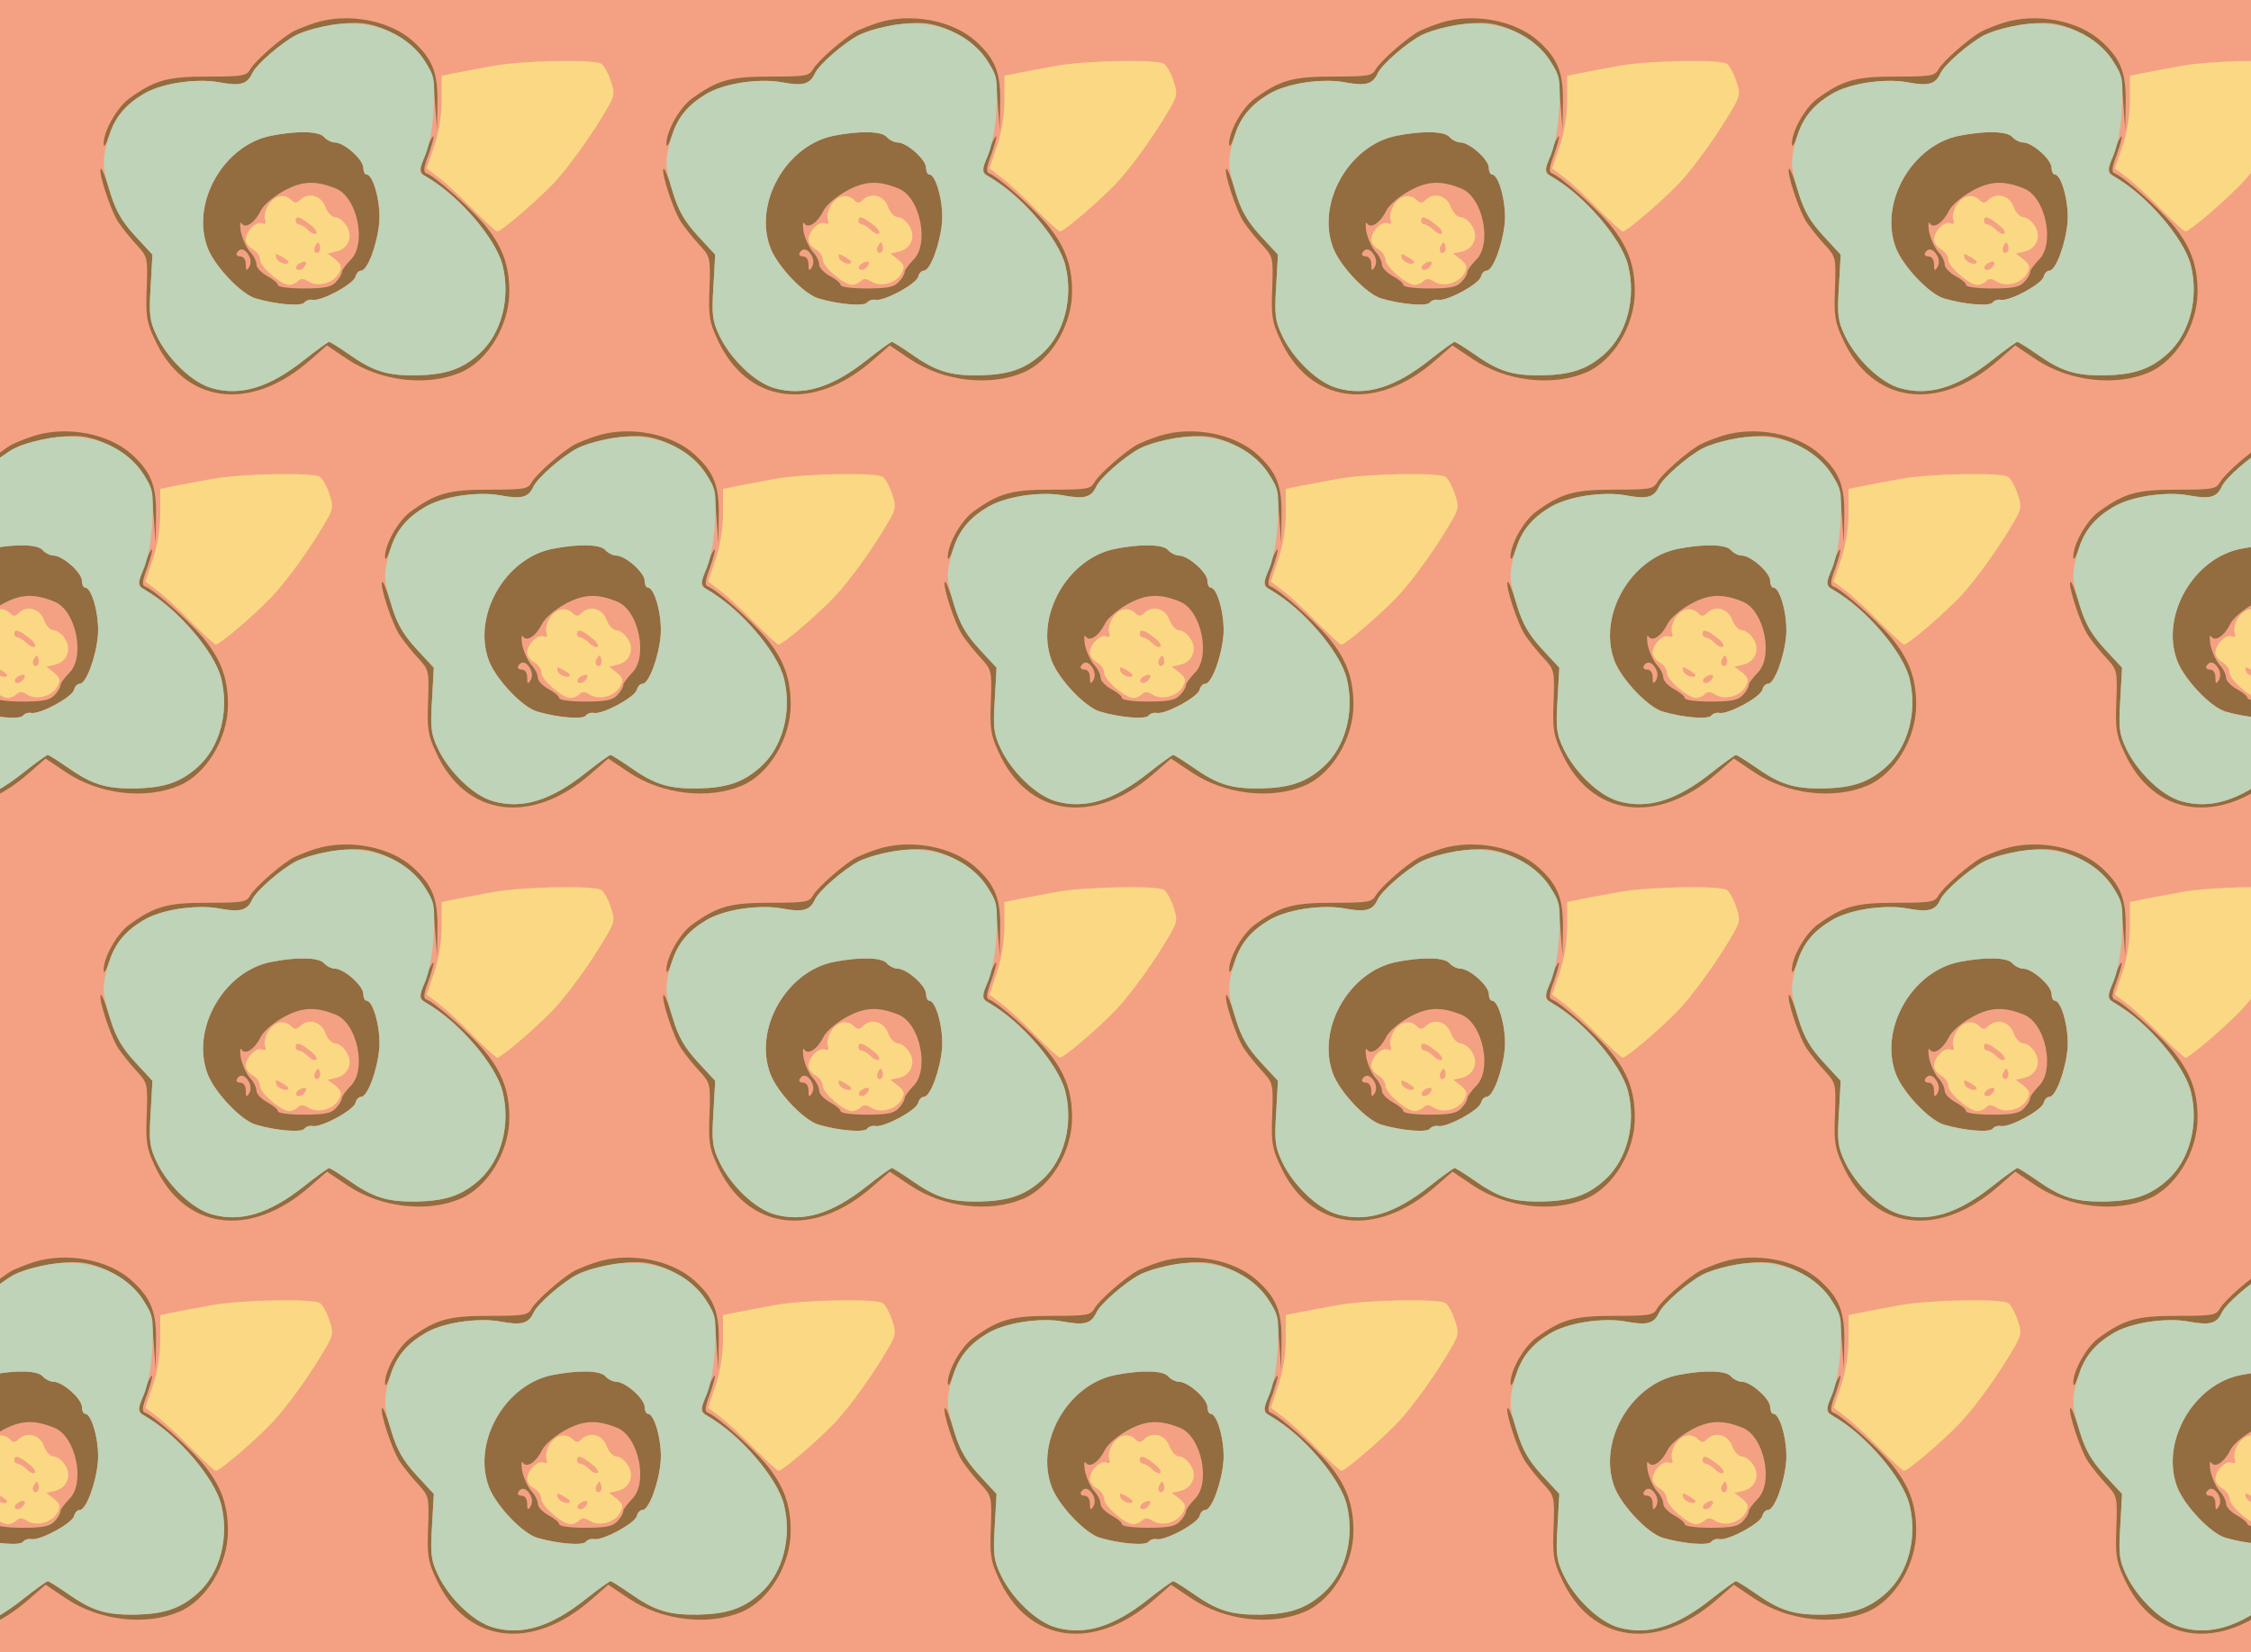 <?xml version="1.0" standalone="no"?>
<!DOCTYPE svg PUBLIC "-//W3C//DTD SVG 20010904//EN"
 "http://www.w3.org/TR/2001/REC-SVG-20010904/DTD/svg10.dtd">
<svg version="1.0" xmlns="http://www.w3.org/2000/svg" width="632pt" height="464pt" viewBox="0 0 632 464" preserveAspectRatio = "xMidYMid meet" >
<rect width="632" height="464" fill="#F4A183"/>
<g id="row0" transform="translate(21,0.0)">
<g id="0" transform="translate(0.0,0)scale(1,1)">

<path d="M675 1096 c-22 -7 -49 -18 -61 -24 -35 -19 -108 -83 -121 -106 -11 -19 -19 -21 -120 -21 -115 0 -149 -10 -222 -63 -34 -26 -71 -92 -70 -127 1 -11 7 0 15 24 25 81 94 133 195 149 41 6 83 7 114 1 59 -11 79 -6 93 25 12 26 81 85 127 109 44 22 141 38 189 31 61 -9 131 -51 163 -97 23 -33 29 -54 34 -121 l6 -81 1 73 c2 87 -13 126 -68 176 -65 59 -183 81 -275 52z" transform="translate(0,116) scale(0.1,-0.1)" stroke="none" fill="#936C3F"/>

<path d="M986 737 c-21 -56 -20 -64 7 -78 82 -44 189 -169 208 -243 23 -93 -3 -193 -65 -249 -49 -44 -94 -59 -176 -61 -84 -1 -122 11 -193 61 -26 18 -50 33 -53 33 -3 0 -35 -23 -69 -50 -98 -78 -179 -103 -260 -80 -55 15 -124 82 -155 147 -20 42 -22 59 -17 138 l5 90 -49 53 c-37 41 -54 70 -70 123 -12 39 -23 68 -26 65 -8 -8 28 -119 50 -151 11 -16 34 -45 51 -63 30 -33 31 -35 28 -120 -3 -76 -1 -95 21 -142 82 -184 269 -210 438 -61 l47 41 58 -39 c93 -62 223 -77 317 -37 76 32 137 132 137 227 0 75 -20 129 -72 191 -43 50 -136 132 -160 141 -10 3 -9 15 5 52 9 26 16 50 14 52 -2 2 -12 -16 -21 -40z" transform="translate(0,116) scale(0.1,-0.1)" stroke="none" fill="#936C3F"/>

<path d="M544 585 c-9 -14 -13 -32 -10 -41 4 -11 2 -15 -8 -11 -17 7 -46 -23 -46 -46 0 -9 9 -21 20 -27 11 -6 20 -19 20 -29 0 -20 59 -71 82 -71 8 0 19 5 25 11 8 8 16 7 30 -2 26 -16 69 -4 84 23 10 18 8 24 -9 39 l-22 17 26 6 c33 9 46 44 26 73 -8 13 -22 23 -31 23 -9 0 -22 13 -28 30 -12 32 -48 41 -71 18 -9 -9 -15 -9 -24 0 -19 19 -46 14 -64 -13z m116 -55 c14 -10 22 -22 18 -26 -4 -3 -14 1 -23 10 -9 9 -21 16 -26 16 -5 0 -9 5 -9 10 0 15 12 12 40 -10z m26 -77 c-10 -10 -19 5 -10 18 6 11 8 11 12 0 2 -7 1 -15 -2 -18z m-86 -28 c0 -12 -29 -3 -34 10 -4 13 -2 14 14 5 11 -6 20 -13 20 -15z m42 -17 c-6 -6 -15 -8 -19 -4 -4 4 -1 11 7 16 19 12 27 3 12 -12z" transform="translate(0,116) scale(0.1,-0.1)" stroke="none" fill="#FBD984"/>

<path d="M552 779 c-134 -26 -227 -189 -179 -315 20 -52 94 -130 135 -142 57 -17 130 -23 137 -11 4 5 14 9 23 7 25 -4 114 44 120 65 2 9 9 17 16 17 18 0 46 76 51 137 4 55 -17 133 -36 133 -5 0 -9 9 -9 19 0 23 -54 71 -80 71 -9 0 -23 7 -30 15 -14 17 -76 18 -148 4z m180 -148 c62 -24 89 -158 41 -202 -12 -13 -23 -27 -23 -32 0 -6 -7 -19 -17 -29 -13 -14 -31 -18 -90 -18 -41 0 -73 4 -73 10 0 5 -13 16 -30 25 -16 9 -30 23 -30 32 0 9 -8 26 -19 37 -10 12 -21 37 -25 56 -3 19 -2 29 2 23 11 -17 38 2 55 37 7 14 35 38 62 53 52 29 90 31 147 8z m-243 -189 c6 -11 6 -24 0 -33 -7 -11 -9 -9 -9 9 0 13 -6 22 -16 22 -8 0 -12 5 -9 10 9 15 23 12 34 -8z" transform="translate(0,116) scale(0.1,-0.1)" stroke="none" fill="#936C3F"/>

<path d="M1175 975 c-38 -7 -87 -16 -107 -20 l-38 -8 0 -68 c0 -44 -8 -91 -21 -130 l-21 -62 33 -25 c19 -14 62 -54 96 -89 34 -34 65 -63 69 -63 11 0 107 82 157 134 46 49 113 143 155 217 18 32 18 39 6 74 -7 21 -19 42 -26 46 -20 13 -223 9 -303 -6z" transform="translate(0,116) scale(0.1,-0.1)" stroke="none" fill="#FBD984"/>

<path d="M700 1086 c-30 -6 -66 -18 -80 -25 -43 -23 -111 -83 -122 -107 -14 -31 -34 -36 -93 -25 -64 12 -168 -4 -214 -34 -54 -34 -79 -66 -96 -121 -19 -64 -19 -79 5 -157 15 -49 33 -80 69 -119 l49 -53 -5 -90 c-5 -79 -3 -96 17 -138 31 -65 100 -132 155 -147 81 -23 162 2 260 80 34 27 66 50 69 50 3 0 27 -15 53 -33 71 -50 109 -62 193 -61 82 2 127 17 176 61 62 56 88 156 65 248 -19 76 -122 195 -217 251 -19 11 -19 12 1 60 12 31 20 80 23 134 3 81 2 87 -27 131 -56 84 -167 121 -281 95z m0 -311 c7 -8 21 -15 30 -15 26 0 80 -48 80 -71 0 -10 4 -19 9 -19 19 0 40 -78 36 -133 -5 -61 -33 -137 -51 -137 -7 0 -14 -8 -16 -17 -6 -21 -95 -69 -120 -65 -9 2 -19 -2 -23 -7 -7 -12 -80 -6 -137 11 -41 12 -115 90 -135 142 -48 126 45 289 179 315 72 14 134 13 148 -4z" transform="translate(0,116) scale(0.1,-0.1)" stroke="none" fill="#BED3B8"/>

</g>

<g id="1" transform="translate(158.0,0)scale(1,1)">

<path d="M675 1096 c-22 -7 -49 -18 -61 -24 -35 -19 -108 -83 -121 -106 -11 -19 -19 -21 -120 -21 -115 0 -149 -10 -222 -63 -34 -26 -71 -92 -70 -127 1 -11 7 0 15 24 25 81 94 133 195 149 41 6 83 7 114 1 59 -11 79 -6 93 25 12 26 81 85 127 109 44 22 141 38 189 31 61 -9 131 -51 163 -97 23 -33 29 -54 34 -121 l6 -81 1 73 c2 87 -13 126 -68 176 -65 59 -183 81 -275 52z" transform="translate(0,116) scale(0.1,-0.1)" stroke="none" fill="#936C3F"/>

<path d="M986 737 c-21 -56 -20 -64 7 -78 82 -44 189 -169 208 -243 23 -93 -3 -193 -65 -249 -49 -44 -94 -59 -176 -61 -84 -1 -122 11 -193 61 -26 18 -50 33 -53 33 -3 0 -35 -23 -69 -50 -98 -78 -179 -103 -260 -80 -55 15 -124 82 -155 147 -20 42 -22 59 -17 138 l5 90 -49 53 c-37 41 -54 70 -70 123 -12 39 -23 68 -26 65 -8 -8 28 -119 50 -151 11 -16 34 -45 51 -63 30 -33 31 -35 28 -120 -3 -76 -1 -95 21 -142 82 -184 269 -210 438 -61 l47 41 58 -39 c93 -62 223 -77 317 -37 76 32 137 132 137 227 0 75 -20 129 -72 191 -43 50 -136 132 -160 141 -10 3 -9 15 5 52 9 26 16 50 14 52 -2 2 -12 -16 -21 -40z" transform="translate(0,116) scale(0.1,-0.1)" stroke="none" fill="#936C3F"/>

<path d="M544 585 c-9 -14 -13 -32 -10 -41 4 -11 2 -15 -8 -11 -17 7 -46 -23 -46 -46 0 -9 9 -21 20 -27 11 -6 20 -19 20 -29 0 -20 59 -71 82 -71 8 0 19 5 25 11 8 8 16 7 30 -2 26 -16 69 -4 84 23 10 18 8 24 -9 39 l-22 17 26 6 c33 9 46 44 26 73 -8 13 -22 23 -31 23 -9 0 -22 13 -28 30 -12 32 -48 41 -71 18 -9 -9 -15 -9 -24 0 -19 19 -46 14 -64 -13z m116 -55 c14 -10 22 -22 18 -26 -4 -3 -14 1 -23 10 -9 9 -21 16 -26 16 -5 0 -9 5 -9 10 0 15 12 12 40 -10z m26 -77 c-10 -10 -19 5 -10 18 6 11 8 11 12 0 2 -7 1 -15 -2 -18z m-86 -28 c0 -12 -29 -3 -34 10 -4 13 -2 14 14 5 11 -6 20 -13 20 -15z m42 -17 c-6 -6 -15 -8 -19 -4 -4 4 -1 11 7 16 19 12 27 3 12 -12z" transform="translate(0,116) scale(0.1,-0.1)" stroke="none" fill="#FBD984"/>

<path d="M552 779 c-134 -26 -227 -189 -179 -315 20 -52 94 -130 135 -142 57 -17 130 -23 137 -11 4 5 14 9 23 7 25 -4 114 44 120 65 2 9 9 17 16 17 18 0 46 76 51 137 4 55 -17 133 -36 133 -5 0 -9 9 -9 19 0 23 -54 71 -80 71 -9 0 -23 7 -30 15 -14 17 -76 18 -148 4z m180 -148 c62 -24 89 -158 41 -202 -12 -13 -23 -27 -23 -32 0 -6 -7 -19 -17 -29 -13 -14 -31 -18 -90 -18 -41 0 -73 4 -73 10 0 5 -13 16 -30 25 -16 9 -30 23 -30 32 0 9 -8 26 -19 37 -10 12 -21 37 -25 56 -3 19 -2 29 2 23 11 -17 38 2 55 37 7 14 35 38 62 53 52 29 90 31 147 8z m-243 -189 c6 -11 6 -24 0 -33 -7 -11 -9 -9 -9 9 0 13 -6 22 -16 22 -8 0 -12 5 -9 10 9 15 23 12 34 -8z" transform="translate(0,116) scale(0.1,-0.1)" stroke="none" fill="#936C3F"/>

<path d="M1175 975 c-38 -7 -87 -16 -107 -20 l-38 -8 0 -68 c0 -44 -8 -91 -21 -130 l-21 -62 33 -25 c19 -14 62 -54 96 -89 34 -34 65 -63 69 -63 11 0 107 82 157 134 46 49 113 143 155 217 18 32 18 39 6 74 -7 21 -19 42 -26 46 -20 13 -223 9 -303 -6z" transform="translate(0,116) scale(0.1,-0.1)" stroke="none" fill="#FBD984"/>

<path d="M700 1086 c-30 -6 -66 -18 -80 -25 -43 -23 -111 -83 -122 -107 -14 -31 -34 -36 -93 -25 -64 12 -168 -4 -214 -34 -54 -34 -79 -66 -96 -121 -19 -64 -19 -79 5 -157 15 -49 33 -80 69 -119 l49 -53 -5 -90 c-5 -79 -3 -96 17 -138 31 -65 100 -132 155 -147 81 -23 162 2 260 80 34 27 66 50 69 50 3 0 27 -15 53 -33 71 -50 109 -62 193 -61 82 2 127 17 176 61 62 56 88 156 65 248 -19 76 -122 195 -217 251 -19 11 -19 12 1 60 12 31 20 80 23 134 3 81 2 87 -27 131 -56 84 -167 121 -281 95z m0 -311 c7 -8 21 -15 30 -15 26 0 80 -48 80 -71 0 -10 4 -19 9 -19 19 0 40 -78 36 -133 -5 -61 -33 -137 -51 -137 -7 0 -14 -8 -16 -17 -6 -21 -95 -69 -120 -65 -9 2 -19 -2 -23 -7 -7 -12 -80 -6 -137 11 -41 12 -115 90 -135 142 -48 126 45 289 179 315 72 14 134 13 148 -4z" transform="translate(0,116) scale(0.1,-0.1)" stroke="none" fill="#BED3B8"/>

</g>

<g id="2" transform="translate(316.0,0)scale(1,1)">

<path d="M675 1096 c-22 -7 -49 -18 -61 -24 -35 -19 -108 -83 -121 -106 -11 -19 -19 -21 -120 -21 -115 0 -149 -10 -222 -63 -34 -26 -71 -92 -70 -127 1 -11 7 0 15 24 25 81 94 133 195 149 41 6 83 7 114 1 59 -11 79 -6 93 25 12 26 81 85 127 109 44 22 141 38 189 31 61 -9 131 -51 163 -97 23 -33 29 -54 34 -121 l6 -81 1 73 c2 87 -13 126 -68 176 -65 59 -183 81 -275 52z" transform="translate(0,116) scale(0.1,-0.1)" stroke="none" fill="#936C3F"/>

<path d="M986 737 c-21 -56 -20 -64 7 -78 82 -44 189 -169 208 -243 23 -93 -3 -193 -65 -249 -49 -44 -94 -59 -176 -61 -84 -1 -122 11 -193 61 -26 18 -50 33 -53 33 -3 0 -35 -23 -69 -50 -98 -78 -179 -103 -260 -80 -55 15 -124 82 -155 147 -20 42 -22 59 -17 138 l5 90 -49 53 c-37 41 -54 70 -70 123 -12 39 -23 68 -26 65 -8 -8 28 -119 50 -151 11 -16 34 -45 51 -63 30 -33 31 -35 28 -120 -3 -76 -1 -95 21 -142 82 -184 269 -210 438 -61 l47 41 58 -39 c93 -62 223 -77 317 -37 76 32 137 132 137 227 0 75 -20 129 -72 191 -43 50 -136 132 -160 141 -10 3 -9 15 5 52 9 26 16 50 14 52 -2 2 -12 -16 -21 -40z" transform="translate(0,116) scale(0.1,-0.1)" stroke="none" fill="#936C3F"/>

<path d="M544 585 c-9 -14 -13 -32 -10 -41 4 -11 2 -15 -8 -11 -17 7 -46 -23 -46 -46 0 -9 9 -21 20 -27 11 -6 20 -19 20 -29 0 -20 59 -71 82 -71 8 0 19 5 25 11 8 8 16 7 30 -2 26 -16 69 -4 84 23 10 18 8 24 -9 39 l-22 17 26 6 c33 9 46 44 26 73 -8 13 -22 23 -31 23 -9 0 -22 13 -28 30 -12 32 -48 41 -71 18 -9 -9 -15 -9 -24 0 -19 19 -46 14 -64 -13z m116 -55 c14 -10 22 -22 18 -26 -4 -3 -14 1 -23 10 -9 9 -21 16 -26 16 -5 0 -9 5 -9 10 0 15 12 12 40 -10z m26 -77 c-10 -10 -19 5 -10 18 6 11 8 11 12 0 2 -7 1 -15 -2 -18z m-86 -28 c0 -12 -29 -3 -34 10 -4 13 -2 14 14 5 11 -6 20 -13 20 -15z m42 -17 c-6 -6 -15 -8 -19 -4 -4 4 -1 11 7 16 19 12 27 3 12 -12z" transform="translate(0,116) scale(0.1,-0.1)" stroke="none" fill="#FBD984"/>

<path d="M552 779 c-134 -26 -227 -189 -179 -315 20 -52 94 -130 135 -142 57 -17 130 -23 137 -11 4 5 14 9 23 7 25 -4 114 44 120 65 2 9 9 17 16 17 18 0 46 76 51 137 4 55 -17 133 -36 133 -5 0 -9 9 -9 19 0 23 -54 71 -80 71 -9 0 -23 7 -30 15 -14 17 -76 18 -148 4z m180 -148 c62 -24 89 -158 41 -202 -12 -13 -23 -27 -23 -32 0 -6 -7 -19 -17 -29 -13 -14 -31 -18 -90 -18 -41 0 -73 4 -73 10 0 5 -13 16 -30 25 -16 9 -30 23 -30 32 0 9 -8 26 -19 37 -10 12 -21 37 -25 56 -3 19 -2 29 2 23 11 -17 38 2 55 37 7 14 35 38 62 53 52 29 90 31 147 8z m-243 -189 c6 -11 6 -24 0 -33 -7 -11 -9 -9 -9 9 0 13 -6 22 -16 22 -8 0 -12 5 -9 10 9 15 23 12 34 -8z" transform="translate(0,116) scale(0.1,-0.1)" stroke="none" fill="#936C3F"/>

<path d="M1175 975 c-38 -7 -87 -16 -107 -20 l-38 -8 0 -68 c0 -44 -8 -91 -21 -130 l-21 -62 33 -25 c19 -14 62 -54 96 -89 34 -34 65 -63 69 -63 11 0 107 82 157 134 46 49 113 143 155 217 18 32 18 39 6 74 -7 21 -19 42 -26 46 -20 13 -223 9 -303 -6z" transform="translate(0,116) scale(0.1,-0.1)" stroke="none" fill="#FBD984"/>

<path d="M700 1086 c-30 -6 -66 -18 -80 -25 -43 -23 -111 -83 -122 -107 -14 -31 -34 -36 -93 -25 -64 12 -168 -4 -214 -34 -54 -34 -79 -66 -96 -121 -19 -64 -19 -79 5 -157 15 -49 33 -80 69 -119 l49 -53 -5 -90 c-5 -79 -3 -96 17 -138 31 -65 100 -132 155 -147 81 -23 162 2 260 80 34 27 66 50 69 50 3 0 27 -15 53 -33 71 -50 109 -62 193 -61 82 2 127 17 176 61 62 56 88 156 65 248 -19 76 -122 195 -217 251 -19 11 -19 12 1 60 12 31 20 80 23 134 3 81 2 87 -27 131 -56 84 -167 121 -281 95z m0 -311 c7 -8 21 -15 30 -15 26 0 80 -48 80 -71 0 -10 4 -19 9 -19 19 0 40 -78 36 -133 -5 -61 -33 -137 -51 -137 -7 0 -14 -8 -16 -17 -6 -21 -95 -69 -120 -65 -9 2 -19 -2 -23 -7 -7 -12 -80 -6 -137 11 -41 12 -115 90 -135 142 -48 126 45 289 179 315 72 14 134 13 148 -4z" transform="translate(0,116) scale(0.1,-0.1)" stroke="none" fill="#BED3B8"/>

</g>

<g id="3" transform="translate(474.0,0)scale(1,1)">

<path d="M675 1096 c-22 -7 -49 -18 -61 -24 -35 -19 -108 -83 -121 -106 -11 -19 -19 -21 -120 -21 -115 0 -149 -10 -222 -63 -34 -26 -71 -92 -70 -127 1 -11 7 0 15 24 25 81 94 133 195 149 41 6 83 7 114 1 59 -11 79 -6 93 25 12 26 81 85 127 109 44 22 141 38 189 31 61 -9 131 -51 163 -97 23 -33 29 -54 34 -121 l6 -81 1 73 c2 87 -13 126 -68 176 -65 59 -183 81 -275 52z" transform="translate(0,116) scale(0.1,-0.1)" stroke="none" fill="#936C3F"/>

<path d="M986 737 c-21 -56 -20 -64 7 -78 82 -44 189 -169 208 -243 23 -93 -3 -193 -65 -249 -49 -44 -94 -59 -176 -61 -84 -1 -122 11 -193 61 -26 18 -50 33 -53 33 -3 0 -35 -23 -69 -50 -98 -78 -179 -103 -260 -80 -55 15 -124 82 -155 147 -20 42 -22 59 -17 138 l5 90 -49 53 c-37 41 -54 70 -70 123 -12 39 -23 68 -26 65 -8 -8 28 -119 50 -151 11 -16 34 -45 51 -63 30 -33 31 -35 28 -120 -3 -76 -1 -95 21 -142 82 -184 269 -210 438 -61 l47 41 58 -39 c93 -62 223 -77 317 -37 76 32 137 132 137 227 0 75 -20 129 -72 191 -43 50 -136 132 -160 141 -10 3 -9 15 5 52 9 26 16 50 14 52 -2 2 -12 -16 -21 -40z" transform="translate(0,116) scale(0.1,-0.1)" stroke="none" fill="#936C3F"/>

<path d="M544 585 c-9 -14 -13 -32 -10 -41 4 -11 2 -15 -8 -11 -17 7 -46 -23 -46 -46 0 -9 9 -21 20 -27 11 -6 20 -19 20 -29 0 -20 59 -71 82 -71 8 0 19 5 25 11 8 8 16 7 30 -2 26 -16 69 -4 84 23 10 18 8 24 -9 39 l-22 17 26 6 c33 9 46 44 26 73 -8 13 -22 23 -31 23 -9 0 -22 13 -28 30 -12 32 -48 41 -71 18 -9 -9 -15 -9 -24 0 -19 19 -46 14 -64 -13z m116 -55 c14 -10 22 -22 18 -26 -4 -3 -14 1 -23 10 -9 9 -21 16 -26 16 -5 0 -9 5 -9 10 0 15 12 12 40 -10z m26 -77 c-10 -10 -19 5 -10 18 6 11 8 11 12 0 2 -7 1 -15 -2 -18z m-86 -28 c0 -12 -29 -3 -34 10 -4 13 -2 14 14 5 11 -6 20 -13 20 -15z m42 -17 c-6 -6 -15 -8 -19 -4 -4 4 -1 11 7 16 19 12 27 3 12 -12z" transform="translate(0,116) scale(0.1,-0.1)" stroke="none" fill="#FBD984"/>

<path d="M552 779 c-134 -26 -227 -189 -179 -315 20 -52 94 -130 135 -142 57 -17 130 -23 137 -11 4 5 14 9 23 7 25 -4 114 44 120 65 2 9 9 17 16 17 18 0 46 76 51 137 4 55 -17 133 -36 133 -5 0 -9 9 -9 19 0 23 -54 71 -80 71 -9 0 -23 7 -30 15 -14 17 -76 18 -148 4z m180 -148 c62 -24 89 -158 41 -202 -12 -13 -23 -27 -23 -32 0 -6 -7 -19 -17 -29 -13 -14 -31 -18 -90 -18 -41 0 -73 4 -73 10 0 5 -13 16 -30 25 -16 9 -30 23 -30 32 0 9 -8 26 -19 37 -10 12 -21 37 -25 56 -3 19 -2 29 2 23 11 -17 38 2 55 37 7 14 35 38 62 53 52 29 90 31 147 8z m-243 -189 c6 -11 6 -24 0 -33 -7 -11 -9 -9 -9 9 0 13 -6 22 -16 22 -8 0 -12 5 -9 10 9 15 23 12 34 -8z" transform="translate(0,116) scale(0.1,-0.1)" stroke="none" fill="#936C3F"/>

<path d="M1175 975 c-38 -7 -87 -16 -107 -20 l-38 -8 0 -68 c0 -44 -8 -91 -21 -130 l-21 -62 33 -25 c19 -14 62 -54 96 -89 34 -34 65 -63 69 -63 11 0 107 82 157 134 46 49 113 143 155 217 18 32 18 39 6 74 -7 21 -19 42 -26 46 -20 13 -223 9 -303 -6z" transform="translate(0,116) scale(0.1,-0.1)" stroke="none" fill="#FBD984"/>

<path d="M700 1086 c-30 -6 -66 -18 -80 -25 -43 -23 -111 -83 -122 -107 -14 -31 -34 -36 -93 -25 -64 12 -168 -4 -214 -34 -54 -34 -79 -66 -96 -121 -19 -64 -19 -79 5 -157 15 -49 33 -80 69 -119 l49 -53 -5 -90 c-5 -79 -3 -96 17 -138 31 -65 100 -132 155 -147 81 -23 162 2 260 80 34 27 66 50 69 50 3 0 27 -15 53 -33 71 -50 109 -62 193 -61 82 2 127 17 176 61 62 56 88 156 65 248 -19 76 -122 195 -217 251 -19 11 -19 12 1 60 12 31 20 80 23 134 3 81 2 87 -27 131 -56 84 -167 121 -281 95z m0 -311 c7 -8 21 -15 30 -15 26 0 80 -48 80 -71 0 -10 4 -19 9 -19 19 0 40 -78 36 -133 -5 -61 -33 -137 -51 -137 -7 0 -14 -8 -16 -17 -6 -21 -95 -69 -120 -65 -9 2 -19 -2 -23 -7 -7 -12 -80 -6 -137 11 -41 12 -115 90 -135 142 -48 126 45 289 179 315 72 14 134 13 148 -4z" transform="translate(0,116) scale(0.1,-0.1)" stroke="none" fill="#BED3B8"/>

</g>

<g id="4" transform="translate(632.0,0)scale(1,1)">

<path d="M675 1096 c-22 -7 -49 -18 -61 -24 -35 -19 -108 -83 -121 -106 -11 -19 -19 -21 -120 -21 -115 0 -149 -10 -222 -63 -34 -26 -71 -92 -70 -127 1 -11 7 0 15 24 25 81 94 133 195 149 41 6 83 7 114 1 59 -11 79 -6 93 25 12 26 81 85 127 109 44 22 141 38 189 31 61 -9 131 -51 163 -97 23 -33 29 -54 34 -121 l6 -81 1 73 c2 87 -13 126 -68 176 -65 59 -183 81 -275 52z" transform="translate(0,116) scale(0.1,-0.1)" stroke="none" fill="#936C3F"/>

<path d="M986 737 c-21 -56 -20 -64 7 -78 82 -44 189 -169 208 -243 23 -93 -3 -193 -65 -249 -49 -44 -94 -59 -176 -61 -84 -1 -122 11 -193 61 -26 18 -50 33 -53 33 -3 0 -35 -23 -69 -50 -98 -78 -179 -103 -260 -80 -55 15 -124 82 -155 147 -20 42 -22 59 -17 138 l5 90 -49 53 c-37 41 -54 70 -70 123 -12 39 -23 68 -26 65 -8 -8 28 -119 50 -151 11 -16 34 -45 51 -63 30 -33 31 -35 28 -120 -3 -76 -1 -95 21 -142 82 -184 269 -210 438 -61 l47 41 58 -39 c93 -62 223 -77 317 -37 76 32 137 132 137 227 0 75 -20 129 -72 191 -43 50 -136 132 -160 141 -10 3 -9 15 5 52 9 26 16 50 14 52 -2 2 -12 -16 -21 -40z" transform="translate(0,116) scale(0.1,-0.1)" stroke="none" fill="#936C3F"/>

<path d="M544 585 c-9 -14 -13 -32 -10 -41 4 -11 2 -15 -8 -11 -17 7 -46 -23 -46 -46 0 -9 9 -21 20 -27 11 -6 20 -19 20 -29 0 -20 59 -71 82 -71 8 0 19 5 25 11 8 8 16 7 30 -2 26 -16 69 -4 84 23 10 18 8 24 -9 39 l-22 17 26 6 c33 9 46 44 26 73 -8 13 -22 23 -31 23 -9 0 -22 13 -28 30 -12 32 -48 41 -71 18 -9 -9 -15 -9 -24 0 -19 19 -46 14 -64 -13z m116 -55 c14 -10 22 -22 18 -26 -4 -3 -14 1 -23 10 -9 9 -21 16 -26 16 -5 0 -9 5 -9 10 0 15 12 12 40 -10z m26 -77 c-10 -10 -19 5 -10 18 6 11 8 11 12 0 2 -7 1 -15 -2 -18z m-86 -28 c0 -12 -29 -3 -34 10 -4 13 -2 14 14 5 11 -6 20 -13 20 -15z m42 -17 c-6 -6 -15 -8 -19 -4 -4 4 -1 11 7 16 19 12 27 3 12 -12z" transform="translate(0,116) scale(0.1,-0.1)" stroke="none" fill="#FBD984"/>

<path d="M552 779 c-134 -26 -227 -189 -179 -315 20 -52 94 -130 135 -142 57 -17 130 -23 137 -11 4 5 14 9 23 7 25 -4 114 44 120 65 2 9 9 17 16 17 18 0 46 76 51 137 4 55 -17 133 -36 133 -5 0 -9 9 -9 19 0 23 -54 71 -80 71 -9 0 -23 7 -30 15 -14 17 -76 18 -148 4z m180 -148 c62 -24 89 -158 41 -202 -12 -13 -23 -27 -23 -32 0 -6 -7 -19 -17 -29 -13 -14 -31 -18 -90 -18 -41 0 -73 4 -73 10 0 5 -13 16 -30 25 -16 9 -30 23 -30 32 0 9 -8 26 -19 37 -10 12 -21 37 -25 56 -3 19 -2 29 2 23 11 -17 38 2 55 37 7 14 35 38 62 53 52 29 90 31 147 8z m-243 -189 c6 -11 6 -24 0 -33 -7 -11 -9 -9 -9 9 0 13 -6 22 -16 22 -8 0 -12 5 -9 10 9 15 23 12 34 -8z" transform="translate(0,116) scale(0.1,-0.1)" stroke="none" fill="#936C3F"/>

<path d="M1175 975 c-38 -7 -87 -16 -107 -20 l-38 -8 0 -68 c0 -44 -8 -91 -21 -130 l-21 -62 33 -25 c19 -14 62 -54 96 -89 34 -34 65 -63 69 -63 11 0 107 82 157 134 46 49 113 143 155 217 18 32 18 39 6 74 -7 21 -19 42 -26 46 -20 13 -223 9 -303 -6z" transform="translate(0,116) scale(0.1,-0.1)" stroke="none" fill="#FBD984"/>

<path d="M700 1086 c-30 -6 -66 -18 -80 -25 -43 -23 -111 -83 -122 -107 -14 -31 -34 -36 -93 -25 -64 12 -168 -4 -214 -34 -54 -34 -79 -66 -96 -121 -19 -64 -19 -79 5 -157 15 -49 33 -80 69 -119 l49 -53 -5 -90 c-5 -79 -3 -96 17 -138 31 -65 100 -132 155 -147 81 -23 162 2 260 80 34 27 66 50 69 50 3 0 27 -15 53 -33 71 -50 109 -62 193 -61 82 2 127 17 176 61 62 56 88 156 65 248 -19 76 -122 195 -217 251 -19 11 -19 12 1 60 12 31 20 80 23 134 3 81 2 87 -27 131 -56 84 -167 121 -281 95z m0 -311 c7 -8 21 -15 30 -15 26 0 80 -48 80 -71 0 -10 4 -19 9 -19 19 0 40 -78 36 -133 -5 -61 -33 -137 -51 -137 -7 0 -14 -8 -16 -17 -6 -21 -95 -69 -120 -65 -9 2 -19 -2 -23 -7 -7 -12 -80 -6 -137 11 -41 12 -115 90 -135 142 -48 126 45 289 179 315 72 14 134 13 148 -4z" transform="translate(0,116) scale(0.1,-0.1)" stroke="none" fill="#BED3B8"/>

</g>

</g>
<g id="row1" transform="translate(-58,116.0)">
<g id="0" transform="translate(0.0,0)scale(1,1)">

<path d="M675 1096 c-22 -7 -49 -18 -61 -24 -35 -19 -108 -83 -121 -106 -11 -19 -19 -21 -120 -21 -115 0 -149 -10 -222 -63 -34 -26 -71 -92 -70 -127 1 -11 7 0 15 24 25 81 94 133 195 149 41 6 83 7 114 1 59 -11 79 -6 93 25 12 26 81 85 127 109 44 22 141 38 189 31 61 -9 131 -51 163 -97 23 -33 29 -54 34 -121 l6 -81 1 73 c2 87 -13 126 -68 176 -65 59 -183 81 -275 52z" transform="translate(0,116) scale(0.1,-0.1)" stroke="none" fill="#936C3F"/>

<path d="M986 737 c-21 -56 -20 -64 7 -78 82 -44 189 -169 208 -243 23 -93 -3 -193 -65 -249 -49 -44 -94 -59 -176 -61 -84 -1 -122 11 -193 61 -26 18 -50 33 -53 33 -3 0 -35 -23 -69 -50 -98 -78 -179 -103 -260 -80 -55 15 -124 82 -155 147 -20 42 -22 59 -17 138 l5 90 -49 53 c-37 41 -54 70 -70 123 -12 39 -23 68 -26 65 -8 -8 28 -119 50 -151 11 -16 34 -45 51 -63 30 -33 31 -35 28 -120 -3 -76 -1 -95 21 -142 82 -184 269 -210 438 -61 l47 41 58 -39 c93 -62 223 -77 317 -37 76 32 137 132 137 227 0 75 -20 129 -72 191 -43 50 -136 132 -160 141 -10 3 -9 15 5 52 9 26 16 50 14 52 -2 2 -12 -16 -21 -40z" transform="translate(0,116) scale(0.1,-0.1)" stroke="none" fill="#936C3F"/>

<path d="M544 585 c-9 -14 -13 -32 -10 -41 4 -11 2 -15 -8 -11 -17 7 -46 -23 -46 -46 0 -9 9 -21 20 -27 11 -6 20 -19 20 -29 0 -20 59 -71 82 -71 8 0 19 5 25 11 8 8 16 7 30 -2 26 -16 69 -4 84 23 10 18 8 24 -9 39 l-22 17 26 6 c33 9 46 44 26 73 -8 13 -22 23 -31 23 -9 0 -22 13 -28 30 -12 32 -48 41 -71 18 -9 -9 -15 -9 -24 0 -19 19 -46 14 -64 -13z m116 -55 c14 -10 22 -22 18 -26 -4 -3 -14 1 -23 10 -9 9 -21 16 -26 16 -5 0 -9 5 -9 10 0 15 12 12 40 -10z m26 -77 c-10 -10 -19 5 -10 18 6 11 8 11 12 0 2 -7 1 -15 -2 -18z m-86 -28 c0 -12 -29 -3 -34 10 -4 13 -2 14 14 5 11 -6 20 -13 20 -15z m42 -17 c-6 -6 -15 -8 -19 -4 -4 4 -1 11 7 16 19 12 27 3 12 -12z" transform="translate(0,116) scale(0.1,-0.1)" stroke="none" fill="#FBD984"/>

<path d="M552 779 c-134 -26 -227 -189 -179 -315 20 -52 94 -130 135 -142 57 -17 130 -23 137 -11 4 5 14 9 23 7 25 -4 114 44 120 65 2 9 9 17 16 17 18 0 46 76 51 137 4 55 -17 133 -36 133 -5 0 -9 9 -9 19 0 23 -54 71 -80 71 -9 0 -23 7 -30 15 -14 17 -76 18 -148 4z m180 -148 c62 -24 89 -158 41 -202 -12 -13 -23 -27 -23 -32 0 -6 -7 -19 -17 -29 -13 -14 -31 -18 -90 -18 -41 0 -73 4 -73 10 0 5 -13 16 -30 25 -16 9 -30 23 -30 32 0 9 -8 26 -19 37 -10 12 -21 37 -25 56 -3 19 -2 29 2 23 11 -17 38 2 55 37 7 14 35 38 62 53 52 29 90 31 147 8z m-243 -189 c6 -11 6 -24 0 -33 -7 -11 -9 -9 -9 9 0 13 -6 22 -16 22 -8 0 -12 5 -9 10 9 15 23 12 34 -8z" transform="translate(0,116) scale(0.1,-0.1)" stroke="none" fill="#936C3F"/>

<path d="M1175 975 c-38 -7 -87 -16 -107 -20 l-38 -8 0 -68 c0 -44 -8 -91 -21 -130 l-21 -62 33 -25 c19 -14 62 -54 96 -89 34 -34 65 -63 69 -63 11 0 107 82 157 134 46 49 113 143 155 217 18 32 18 39 6 74 -7 21 -19 42 -26 46 -20 13 -223 9 -303 -6z" transform="translate(0,116) scale(0.1,-0.1)" stroke="none" fill="#FBD984"/>

<path d="M700 1086 c-30 -6 -66 -18 -80 -25 -43 -23 -111 -83 -122 -107 -14 -31 -34 -36 -93 -25 -64 12 -168 -4 -214 -34 -54 -34 -79 -66 -96 -121 -19 -64 -19 -79 5 -157 15 -49 33 -80 69 -119 l49 -53 -5 -90 c-5 -79 -3 -96 17 -138 31 -65 100 -132 155 -147 81 -23 162 2 260 80 34 27 66 50 69 50 3 0 27 -15 53 -33 71 -50 109 -62 193 -61 82 2 127 17 176 61 62 56 88 156 65 248 -19 76 -122 195 -217 251 -19 11 -19 12 1 60 12 31 20 80 23 134 3 81 2 87 -27 131 -56 84 -167 121 -281 95z m0 -311 c7 -8 21 -15 30 -15 26 0 80 -48 80 -71 0 -10 4 -19 9 -19 19 0 40 -78 36 -133 -5 -61 -33 -137 -51 -137 -7 0 -14 -8 -16 -17 -6 -21 -95 -69 -120 -65 -9 2 -19 -2 -23 -7 -7 -12 -80 -6 -137 11 -41 12 -115 90 -135 142 -48 126 45 289 179 315 72 14 134 13 148 -4z" transform="translate(0,116) scale(0.1,-0.1)" stroke="none" fill="#BED3B8"/>

</g>

<g id="1" transform="translate(158.0,0)scale(1,1)">

<path d="M675 1096 c-22 -7 -49 -18 -61 -24 -35 -19 -108 -83 -121 -106 -11 -19 -19 -21 -120 -21 -115 0 -149 -10 -222 -63 -34 -26 -71 -92 -70 -127 1 -11 7 0 15 24 25 81 94 133 195 149 41 6 83 7 114 1 59 -11 79 -6 93 25 12 26 81 85 127 109 44 22 141 38 189 31 61 -9 131 -51 163 -97 23 -33 29 -54 34 -121 l6 -81 1 73 c2 87 -13 126 -68 176 -65 59 -183 81 -275 52z" transform="translate(0,116) scale(0.1,-0.1)" stroke="none" fill="#936C3F"/>

<path d="M986 737 c-21 -56 -20 -64 7 -78 82 -44 189 -169 208 -243 23 -93 -3 -193 -65 -249 -49 -44 -94 -59 -176 -61 -84 -1 -122 11 -193 61 -26 18 -50 33 -53 33 -3 0 -35 -23 -69 -50 -98 -78 -179 -103 -260 -80 -55 15 -124 82 -155 147 -20 42 -22 59 -17 138 l5 90 -49 53 c-37 41 -54 70 -70 123 -12 39 -23 68 -26 65 -8 -8 28 -119 50 -151 11 -16 34 -45 51 -63 30 -33 31 -35 28 -120 -3 -76 -1 -95 21 -142 82 -184 269 -210 438 -61 l47 41 58 -39 c93 -62 223 -77 317 -37 76 32 137 132 137 227 0 75 -20 129 -72 191 -43 50 -136 132 -160 141 -10 3 -9 15 5 52 9 26 16 50 14 52 -2 2 -12 -16 -21 -40z" transform="translate(0,116) scale(0.1,-0.1)" stroke="none" fill="#936C3F"/>

<path d="M544 585 c-9 -14 -13 -32 -10 -41 4 -11 2 -15 -8 -11 -17 7 -46 -23 -46 -46 0 -9 9 -21 20 -27 11 -6 20 -19 20 -29 0 -20 59 -71 82 -71 8 0 19 5 25 11 8 8 16 7 30 -2 26 -16 69 -4 84 23 10 18 8 24 -9 39 l-22 17 26 6 c33 9 46 44 26 73 -8 13 -22 23 -31 23 -9 0 -22 13 -28 30 -12 32 -48 41 -71 18 -9 -9 -15 -9 -24 0 -19 19 -46 14 -64 -13z m116 -55 c14 -10 22 -22 18 -26 -4 -3 -14 1 -23 10 -9 9 -21 16 -26 16 -5 0 -9 5 -9 10 0 15 12 12 40 -10z m26 -77 c-10 -10 -19 5 -10 18 6 11 8 11 12 0 2 -7 1 -15 -2 -18z m-86 -28 c0 -12 -29 -3 -34 10 -4 13 -2 14 14 5 11 -6 20 -13 20 -15z m42 -17 c-6 -6 -15 -8 -19 -4 -4 4 -1 11 7 16 19 12 27 3 12 -12z" transform="translate(0,116) scale(0.1,-0.1)" stroke="none" fill="#FBD984"/>

<path d="M552 779 c-134 -26 -227 -189 -179 -315 20 -52 94 -130 135 -142 57 -17 130 -23 137 -11 4 5 14 9 23 7 25 -4 114 44 120 65 2 9 9 17 16 17 18 0 46 76 51 137 4 55 -17 133 -36 133 -5 0 -9 9 -9 19 0 23 -54 71 -80 71 -9 0 -23 7 -30 15 -14 17 -76 18 -148 4z m180 -148 c62 -24 89 -158 41 -202 -12 -13 -23 -27 -23 -32 0 -6 -7 -19 -17 -29 -13 -14 -31 -18 -90 -18 -41 0 -73 4 -73 10 0 5 -13 16 -30 25 -16 9 -30 23 -30 32 0 9 -8 26 -19 37 -10 12 -21 37 -25 56 -3 19 -2 29 2 23 11 -17 38 2 55 37 7 14 35 38 62 53 52 29 90 31 147 8z m-243 -189 c6 -11 6 -24 0 -33 -7 -11 -9 -9 -9 9 0 13 -6 22 -16 22 -8 0 -12 5 -9 10 9 15 23 12 34 -8z" transform="translate(0,116) scale(0.1,-0.1)" stroke="none" fill="#936C3F"/>

<path d="M1175 975 c-38 -7 -87 -16 -107 -20 l-38 -8 0 -68 c0 -44 -8 -91 -21 -130 l-21 -62 33 -25 c19 -14 62 -54 96 -89 34 -34 65 -63 69 -63 11 0 107 82 157 134 46 49 113 143 155 217 18 32 18 39 6 74 -7 21 -19 42 -26 46 -20 13 -223 9 -303 -6z" transform="translate(0,116) scale(0.1,-0.1)" stroke="none" fill="#FBD984"/>

<path d="M700 1086 c-30 -6 -66 -18 -80 -25 -43 -23 -111 -83 -122 -107 -14 -31 -34 -36 -93 -25 -64 12 -168 -4 -214 -34 -54 -34 -79 -66 -96 -121 -19 -64 -19 -79 5 -157 15 -49 33 -80 69 -119 l49 -53 -5 -90 c-5 -79 -3 -96 17 -138 31 -65 100 -132 155 -147 81 -23 162 2 260 80 34 27 66 50 69 50 3 0 27 -15 53 -33 71 -50 109 -62 193 -61 82 2 127 17 176 61 62 56 88 156 65 248 -19 76 -122 195 -217 251 -19 11 -19 12 1 60 12 31 20 80 23 134 3 81 2 87 -27 131 -56 84 -167 121 -281 95z m0 -311 c7 -8 21 -15 30 -15 26 0 80 -48 80 -71 0 -10 4 -19 9 -19 19 0 40 -78 36 -133 -5 -61 -33 -137 -51 -137 -7 0 -14 -8 -16 -17 -6 -21 -95 -69 -120 -65 -9 2 -19 -2 -23 -7 -7 -12 -80 -6 -137 11 -41 12 -115 90 -135 142 -48 126 45 289 179 315 72 14 134 13 148 -4z" transform="translate(0,116) scale(0.1,-0.1)" stroke="none" fill="#BED3B8"/>

</g>

<g id="2" transform="translate(316.0,0)scale(1,1)">

<path d="M675 1096 c-22 -7 -49 -18 -61 -24 -35 -19 -108 -83 -121 -106 -11 -19 -19 -21 -120 -21 -115 0 -149 -10 -222 -63 -34 -26 -71 -92 -70 -127 1 -11 7 0 15 24 25 81 94 133 195 149 41 6 83 7 114 1 59 -11 79 -6 93 25 12 26 81 85 127 109 44 22 141 38 189 31 61 -9 131 -51 163 -97 23 -33 29 -54 34 -121 l6 -81 1 73 c2 87 -13 126 -68 176 -65 59 -183 81 -275 52z" transform="translate(0,116) scale(0.1,-0.1)" stroke="none" fill="#936C3F"/>

<path d="M986 737 c-21 -56 -20 -64 7 -78 82 -44 189 -169 208 -243 23 -93 -3 -193 -65 -249 -49 -44 -94 -59 -176 -61 -84 -1 -122 11 -193 61 -26 18 -50 33 -53 33 -3 0 -35 -23 -69 -50 -98 -78 -179 -103 -260 -80 -55 15 -124 82 -155 147 -20 42 -22 59 -17 138 l5 90 -49 53 c-37 41 -54 70 -70 123 -12 39 -23 68 -26 65 -8 -8 28 -119 50 -151 11 -16 34 -45 51 -63 30 -33 31 -35 28 -120 -3 -76 -1 -95 21 -142 82 -184 269 -210 438 -61 l47 41 58 -39 c93 -62 223 -77 317 -37 76 32 137 132 137 227 0 75 -20 129 -72 191 -43 50 -136 132 -160 141 -10 3 -9 15 5 52 9 26 16 50 14 52 -2 2 -12 -16 -21 -40z" transform="translate(0,116) scale(0.1,-0.1)" stroke="none" fill="#936C3F"/>

<path d="M544 585 c-9 -14 -13 -32 -10 -41 4 -11 2 -15 -8 -11 -17 7 -46 -23 -46 -46 0 -9 9 -21 20 -27 11 -6 20 -19 20 -29 0 -20 59 -71 82 -71 8 0 19 5 25 11 8 8 16 7 30 -2 26 -16 69 -4 84 23 10 18 8 24 -9 39 l-22 17 26 6 c33 9 46 44 26 73 -8 13 -22 23 -31 23 -9 0 -22 13 -28 30 -12 32 -48 41 -71 18 -9 -9 -15 -9 -24 0 -19 19 -46 14 -64 -13z m116 -55 c14 -10 22 -22 18 -26 -4 -3 -14 1 -23 10 -9 9 -21 16 -26 16 -5 0 -9 5 -9 10 0 15 12 12 40 -10z m26 -77 c-10 -10 -19 5 -10 18 6 11 8 11 12 0 2 -7 1 -15 -2 -18z m-86 -28 c0 -12 -29 -3 -34 10 -4 13 -2 14 14 5 11 -6 20 -13 20 -15z m42 -17 c-6 -6 -15 -8 -19 -4 -4 4 -1 11 7 16 19 12 27 3 12 -12z" transform="translate(0,116) scale(0.1,-0.1)" stroke="none" fill="#FBD984"/>

<path d="M552 779 c-134 -26 -227 -189 -179 -315 20 -52 94 -130 135 -142 57 -17 130 -23 137 -11 4 5 14 9 23 7 25 -4 114 44 120 65 2 9 9 17 16 17 18 0 46 76 51 137 4 55 -17 133 -36 133 -5 0 -9 9 -9 19 0 23 -54 71 -80 71 -9 0 -23 7 -30 15 -14 17 -76 18 -148 4z m180 -148 c62 -24 89 -158 41 -202 -12 -13 -23 -27 -23 -32 0 -6 -7 -19 -17 -29 -13 -14 -31 -18 -90 -18 -41 0 -73 4 -73 10 0 5 -13 16 -30 25 -16 9 -30 23 -30 32 0 9 -8 26 -19 37 -10 12 -21 37 -25 56 -3 19 -2 29 2 23 11 -17 38 2 55 37 7 14 35 38 62 53 52 29 90 31 147 8z m-243 -189 c6 -11 6 -24 0 -33 -7 -11 -9 -9 -9 9 0 13 -6 22 -16 22 -8 0 -12 5 -9 10 9 15 23 12 34 -8z" transform="translate(0,116) scale(0.1,-0.1)" stroke="none" fill="#936C3F"/>

<path d="M1175 975 c-38 -7 -87 -16 -107 -20 l-38 -8 0 -68 c0 -44 -8 -91 -21 -130 l-21 -62 33 -25 c19 -14 62 -54 96 -89 34 -34 65 -63 69 -63 11 0 107 82 157 134 46 49 113 143 155 217 18 32 18 39 6 74 -7 21 -19 42 -26 46 -20 13 -223 9 -303 -6z" transform="translate(0,116) scale(0.1,-0.1)" stroke="none" fill="#FBD984"/>

<path d="M700 1086 c-30 -6 -66 -18 -80 -25 -43 -23 -111 -83 -122 -107 -14 -31 -34 -36 -93 -25 -64 12 -168 -4 -214 -34 -54 -34 -79 -66 -96 -121 -19 -64 -19 -79 5 -157 15 -49 33 -80 69 -119 l49 -53 -5 -90 c-5 -79 -3 -96 17 -138 31 -65 100 -132 155 -147 81 -23 162 2 260 80 34 27 66 50 69 50 3 0 27 -15 53 -33 71 -50 109 -62 193 -61 82 2 127 17 176 61 62 56 88 156 65 248 -19 76 -122 195 -217 251 -19 11 -19 12 1 60 12 31 20 80 23 134 3 81 2 87 -27 131 -56 84 -167 121 -281 95z m0 -311 c7 -8 21 -15 30 -15 26 0 80 -48 80 -71 0 -10 4 -19 9 -19 19 0 40 -78 36 -133 -5 -61 -33 -137 -51 -137 -7 0 -14 -8 -16 -17 -6 -21 -95 -69 -120 -65 -9 2 -19 -2 -23 -7 -7 -12 -80 -6 -137 11 -41 12 -115 90 -135 142 -48 126 45 289 179 315 72 14 134 13 148 -4z" transform="translate(0,116) scale(0.1,-0.1)" stroke="none" fill="#BED3B8"/>

</g>

<g id="3" transform="translate(474.0,0)scale(1,1)">

<path d="M675 1096 c-22 -7 -49 -18 -61 -24 -35 -19 -108 -83 -121 -106 -11 -19 -19 -21 -120 -21 -115 0 -149 -10 -222 -63 -34 -26 -71 -92 -70 -127 1 -11 7 0 15 24 25 81 94 133 195 149 41 6 83 7 114 1 59 -11 79 -6 93 25 12 26 81 85 127 109 44 22 141 38 189 31 61 -9 131 -51 163 -97 23 -33 29 -54 34 -121 l6 -81 1 73 c2 87 -13 126 -68 176 -65 59 -183 81 -275 52z" transform="translate(0,116) scale(0.1,-0.1)" stroke="none" fill="#936C3F"/>

<path d="M986 737 c-21 -56 -20 -64 7 -78 82 -44 189 -169 208 -243 23 -93 -3 -193 -65 -249 -49 -44 -94 -59 -176 -61 -84 -1 -122 11 -193 61 -26 18 -50 33 -53 33 -3 0 -35 -23 -69 -50 -98 -78 -179 -103 -260 -80 -55 15 -124 82 -155 147 -20 42 -22 59 -17 138 l5 90 -49 53 c-37 41 -54 70 -70 123 -12 39 -23 68 -26 65 -8 -8 28 -119 50 -151 11 -16 34 -45 51 -63 30 -33 31 -35 28 -120 -3 -76 -1 -95 21 -142 82 -184 269 -210 438 -61 l47 41 58 -39 c93 -62 223 -77 317 -37 76 32 137 132 137 227 0 75 -20 129 -72 191 -43 50 -136 132 -160 141 -10 3 -9 15 5 52 9 26 16 50 14 52 -2 2 -12 -16 -21 -40z" transform="translate(0,116) scale(0.1,-0.1)" stroke="none" fill="#936C3F"/>

<path d="M544 585 c-9 -14 -13 -32 -10 -41 4 -11 2 -15 -8 -11 -17 7 -46 -23 -46 -46 0 -9 9 -21 20 -27 11 -6 20 -19 20 -29 0 -20 59 -71 82 -71 8 0 19 5 25 11 8 8 16 7 30 -2 26 -16 69 -4 84 23 10 18 8 24 -9 39 l-22 17 26 6 c33 9 46 44 26 73 -8 13 -22 23 -31 23 -9 0 -22 13 -28 30 -12 32 -48 41 -71 18 -9 -9 -15 -9 -24 0 -19 19 -46 14 -64 -13z m116 -55 c14 -10 22 -22 18 -26 -4 -3 -14 1 -23 10 -9 9 -21 16 -26 16 -5 0 -9 5 -9 10 0 15 12 12 40 -10z m26 -77 c-10 -10 -19 5 -10 18 6 11 8 11 12 0 2 -7 1 -15 -2 -18z m-86 -28 c0 -12 -29 -3 -34 10 -4 13 -2 14 14 5 11 -6 20 -13 20 -15z m42 -17 c-6 -6 -15 -8 -19 -4 -4 4 -1 11 7 16 19 12 27 3 12 -12z" transform="translate(0,116) scale(0.1,-0.1)" stroke="none" fill="#FBD984"/>

<path d="M552 779 c-134 -26 -227 -189 -179 -315 20 -52 94 -130 135 -142 57 -17 130 -23 137 -11 4 5 14 9 23 7 25 -4 114 44 120 65 2 9 9 17 16 17 18 0 46 76 51 137 4 55 -17 133 -36 133 -5 0 -9 9 -9 19 0 23 -54 71 -80 71 -9 0 -23 7 -30 15 -14 17 -76 18 -148 4z m180 -148 c62 -24 89 -158 41 -202 -12 -13 -23 -27 -23 -32 0 -6 -7 -19 -17 -29 -13 -14 -31 -18 -90 -18 -41 0 -73 4 -73 10 0 5 -13 16 -30 25 -16 9 -30 23 -30 32 0 9 -8 26 -19 37 -10 12 -21 37 -25 56 -3 19 -2 29 2 23 11 -17 38 2 55 37 7 14 35 38 62 53 52 29 90 31 147 8z m-243 -189 c6 -11 6 -24 0 -33 -7 -11 -9 -9 -9 9 0 13 -6 22 -16 22 -8 0 -12 5 -9 10 9 15 23 12 34 -8z" transform="translate(0,116) scale(0.1,-0.1)" stroke="none" fill="#936C3F"/>

<path d="M1175 975 c-38 -7 -87 -16 -107 -20 l-38 -8 0 -68 c0 -44 -8 -91 -21 -130 l-21 -62 33 -25 c19 -14 62 -54 96 -89 34 -34 65 -63 69 -63 11 0 107 82 157 134 46 49 113 143 155 217 18 32 18 39 6 74 -7 21 -19 42 -26 46 -20 13 -223 9 -303 -6z" transform="translate(0,116) scale(0.1,-0.1)" stroke="none" fill="#FBD984"/>

<path d="M700 1086 c-30 -6 -66 -18 -80 -25 -43 -23 -111 -83 -122 -107 -14 -31 -34 -36 -93 -25 -64 12 -168 -4 -214 -34 -54 -34 -79 -66 -96 -121 -19 -64 -19 -79 5 -157 15 -49 33 -80 69 -119 l49 -53 -5 -90 c-5 -79 -3 -96 17 -138 31 -65 100 -132 155 -147 81 -23 162 2 260 80 34 27 66 50 69 50 3 0 27 -15 53 -33 71 -50 109 -62 193 -61 82 2 127 17 176 61 62 56 88 156 65 248 -19 76 -122 195 -217 251 -19 11 -19 12 1 60 12 31 20 80 23 134 3 81 2 87 -27 131 -56 84 -167 121 -281 95z m0 -311 c7 -8 21 -15 30 -15 26 0 80 -48 80 -71 0 -10 4 -19 9 -19 19 0 40 -78 36 -133 -5 -61 -33 -137 -51 -137 -7 0 -14 -8 -16 -17 -6 -21 -95 -69 -120 -65 -9 2 -19 -2 -23 -7 -7 -12 -80 -6 -137 11 -41 12 -115 90 -135 142 -48 126 45 289 179 315 72 14 134 13 148 -4z" transform="translate(0,116) scale(0.1,-0.1)" stroke="none" fill="#BED3B8"/>

</g>

<g id="4" transform="translate(632.0,0)scale(1,1)">

<path d="M675 1096 c-22 -7 -49 -18 -61 -24 -35 -19 -108 -83 -121 -106 -11 -19 -19 -21 -120 -21 -115 0 -149 -10 -222 -63 -34 -26 -71 -92 -70 -127 1 -11 7 0 15 24 25 81 94 133 195 149 41 6 83 7 114 1 59 -11 79 -6 93 25 12 26 81 85 127 109 44 22 141 38 189 31 61 -9 131 -51 163 -97 23 -33 29 -54 34 -121 l6 -81 1 73 c2 87 -13 126 -68 176 -65 59 -183 81 -275 52z" transform="translate(0,116) scale(0.1,-0.1)" stroke="none" fill="#936C3F"/>

<path d="M986 737 c-21 -56 -20 -64 7 -78 82 -44 189 -169 208 -243 23 -93 -3 -193 -65 -249 -49 -44 -94 -59 -176 -61 -84 -1 -122 11 -193 61 -26 18 -50 33 -53 33 -3 0 -35 -23 -69 -50 -98 -78 -179 -103 -260 -80 -55 15 -124 82 -155 147 -20 42 -22 59 -17 138 l5 90 -49 53 c-37 41 -54 70 -70 123 -12 39 -23 68 -26 65 -8 -8 28 -119 50 -151 11 -16 34 -45 51 -63 30 -33 31 -35 28 -120 -3 -76 -1 -95 21 -142 82 -184 269 -210 438 -61 l47 41 58 -39 c93 -62 223 -77 317 -37 76 32 137 132 137 227 0 75 -20 129 -72 191 -43 50 -136 132 -160 141 -10 3 -9 15 5 52 9 26 16 50 14 52 -2 2 -12 -16 -21 -40z" transform="translate(0,116) scale(0.1,-0.1)" stroke="none" fill="#936C3F"/>

<path d="M544 585 c-9 -14 -13 -32 -10 -41 4 -11 2 -15 -8 -11 -17 7 -46 -23 -46 -46 0 -9 9 -21 20 -27 11 -6 20 -19 20 -29 0 -20 59 -71 82 -71 8 0 19 5 25 11 8 8 16 7 30 -2 26 -16 69 -4 84 23 10 18 8 24 -9 39 l-22 17 26 6 c33 9 46 44 26 73 -8 13 -22 23 -31 23 -9 0 -22 13 -28 30 -12 32 -48 41 -71 18 -9 -9 -15 -9 -24 0 -19 19 -46 14 -64 -13z m116 -55 c14 -10 22 -22 18 -26 -4 -3 -14 1 -23 10 -9 9 -21 16 -26 16 -5 0 -9 5 -9 10 0 15 12 12 40 -10z m26 -77 c-10 -10 -19 5 -10 18 6 11 8 11 12 0 2 -7 1 -15 -2 -18z m-86 -28 c0 -12 -29 -3 -34 10 -4 13 -2 14 14 5 11 -6 20 -13 20 -15z m42 -17 c-6 -6 -15 -8 -19 -4 -4 4 -1 11 7 16 19 12 27 3 12 -12z" transform="translate(0,116) scale(0.1,-0.1)" stroke="none" fill="#FBD984"/>

<path d="M552 779 c-134 -26 -227 -189 -179 -315 20 -52 94 -130 135 -142 57 -17 130 -23 137 -11 4 5 14 9 23 7 25 -4 114 44 120 65 2 9 9 17 16 17 18 0 46 76 51 137 4 55 -17 133 -36 133 -5 0 -9 9 -9 19 0 23 -54 71 -80 71 -9 0 -23 7 -30 15 -14 17 -76 18 -148 4z m180 -148 c62 -24 89 -158 41 -202 -12 -13 -23 -27 -23 -32 0 -6 -7 -19 -17 -29 -13 -14 -31 -18 -90 -18 -41 0 -73 4 -73 10 0 5 -13 16 -30 25 -16 9 -30 23 -30 32 0 9 -8 26 -19 37 -10 12 -21 37 -25 56 -3 19 -2 29 2 23 11 -17 38 2 55 37 7 14 35 38 62 53 52 29 90 31 147 8z m-243 -189 c6 -11 6 -24 0 -33 -7 -11 -9 -9 -9 9 0 13 -6 22 -16 22 -8 0 -12 5 -9 10 9 15 23 12 34 -8z" transform="translate(0,116) scale(0.1,-0.1)" stroke="none" fill="#936C3F"/>

<path d="M1175 975 c-38 -7 -87 -16 -107 -20 l-38 -8 0 -68 c0 -44 -8 -91 -21 -130 l-21 -62 33 -25 c19 -14 62 -54 96 -89 34 -34 65 -63 69 -63 11 0 107 82 157 134 46 49 113 143 155 217 18 32 18 39 6 74 -7 21 -19 42 -26 46 -20 13 -223 9 -303 -6z" transform="translate(0,116) scale(0.1,-0.1)" stroke="none" fill="#FBD984"/>

<path d="M700 1086 c-30 -6 -66 -18 -80 -25 -43 -23 -111 -83 -122 -107 -14 -31 -34 -36 -93 -25 -64 12 -168 -4 -214 -34 -54 -34 -79 -66 -96 -121 -19 -64 -19 -79 5 -157 15 -49 33 -80 69 -119 l49 -53 -5 -90 c-5 -79 -3 -96 17 -138 31 -65 100 -132 155 -147 81 -23 162 2 260 80 34 27 66 50 69 50 3 0 27 -15 53 -33 71 -50 109 -62 193 -61 82 2 127 17 176 61 62 56 88 156 65 248 -19 76 -122 195 -217 251 -19 11 -19 12 1 60 12 31 20 80 23 134 3 81 2 87 -27 131 -56 84 -167 121 -281 95z m0 -311 c7 -8 21 -15 30 -15 26 0 80 -48 80 -71 0 -10 4 -19 9 -19 19 0 40 -78 36 -133 -5 -61 -33 -137 -51 -137 -7 0 -14 -8 -16 -17 -6 -21 -95 -69 -120 -65 -9 2 -19 -2 -23 -7 -7 -12 -80 -6 -137 11 -41 12 -115 90 -135 142 -48 126 45 289 179 315 72 14 134 13 148 -4z" transform="translate(0,116) scale(0.1,-0.1)" stroke="none" fill="#BED3B8"/>

</g>

</g>
<g id="row2" transform="translate(21,232.0)">
<g id="0" transform="translate(0.0,0)scale(1,1)">

<path d="M675 1096 c-22 -7 -49 -18 -61 -24 -35 -19 -108 -83 -121 -106 -11 -19 -19 -21 -120 -21 -115 0 -149 -10 -222 -63 -34 -26 -71 -92 -70 -127 1 -11 7 0 15 24 25 81 94 133 195 149 41 6 83 7 114 1 59 -11 79 -6 93 25 12 26 81 85 127 109 44 22 141 38 189 31 61 -9 131 -51 163 -97 23 -33 29 -54 34 -121 l6 -81 1 73 c2 87 -13 126 -68 176 -65 59 -183 81 -275 52z" transform="translate(0,116) scale(0.1,-0.1)" stroke="none" fill="#936C3F"/>

<path d="M986 737 c-21 -56 -20 -64 7 -78 82 -44 189 -169 208 -243 23 -93 -3 -193 -65 -249 -49 -44 -94 -59 -176 -61 -84 -1 -122 11 -193 61 -26 18 -50 33 -53 33 -3 0 -35 -23 -69 -50 -98 -78 -179 -103 -260 -80 -55 15 -124 82 -155 147 -20 42 -22 59 -17 138 l5 90 -49 53 c-37 41 -54 70 -70 123 -12 39 -23 68 -26 65 -8 -8 28 -119 50 -151 11 -16 34 -45 51 -63 30 -33 31 -35 28 -120 -3 -76 -1 -95 21 -142 82 -184 269 -210 438 -61 l47 41 58 -39 c93 -62 223 -77 317 -37 76 32 137 132 137 227 0 75 -20 129 -72 191 -43 50 -136 132 -160 141 -10 3 -9 15 5 52 9 26 16 50 14 52 -2 2 -12 -16 -21 -40z" transform="translate(0,116) scale(0.1,-0.1)" stroke="none" fill="#936C3F"/>

<path d="M544 585 c-9 -14 -13 -32 -10 -41 4 -11 2 -15 -8 -11 -17 7 -46 -23 -46 -46 0 -9 9 -21 20 -27 11 -6 20 -19 20 -29 0 -20 59 -71 82 -71 8 0 19 5 25 11 8 8 16 7 30 -2 26 -16 69 -4 84 23 10 18 8 24 -9 39 l-22 17 26 6 c33 9 46 44 26 73 -8 13 -22 23 -31 23 -9 0 -22 13 -28 30 -12 32 -48 41 -71 18 -9 -9 -15 -9 -24 0 -19 19 -46 14 -64 -13z m116 -55 c14 -10 22 -22 18 -26 -4 -3 -14 1 -23 10 -9 9 -21 16 -26 16 -5 0 -9 5 -9 10 0 15 12 12 40 -10z m26 -77 c-10 -10 -19 5 -10 18 6 11 8 11 12 0 2 -7 1 -15 -2 -18z m-86 -28 c0 -12 -29 -3 -34 10 -4 13 -2 14 14 5 11 -6 20 -13 20 -15z m42 -17 c-6 -6 -15 -8 -19 -4 -4 4 -1 11 7 16 19 12 27 3 12 -12z" transform="translate(0,116) scale(0.1,-0.1)" stroke="none" fill="#FBD984"/>

<path d="M552 779 c-134 -26 -227 -189 -179 -315 20 -52 94 -130 135 -142 57 -17 130 -23 137 -11 4 5 14 9 23 7 25 -4 114 44 120 65 2 9 9 17 16 17 18 0 46 76 51 137 4 55 -17 133 -36 133 -5 0 -9 9 -9 19 0 23 -54 71 -80 71 -9 0 -23 7 -30 15 -14 17 -76 18 -148 4z m180 -148 c62 -24 89 -158 41 -202 -12 -13 -23 -27 -23 -32 0 -6 -7 -19 -17 -29 -13 -14 -31 -18 -90 -18 -41 0 -73 4 -73 10 0 5 -13 16 -30 25 -16 9 -30 23 -30 32 0 9 -8 26 -19 37 -10 12 -21 37 -25 56 -3 19 -2 29 2 23 11 -17 38 2 55 37 7 14 35 38 62 53 52 29 90 31 147 8z m-243 -189 c6 -11 6 -24 0 -33 -7 -11 -9 -9 -9 9 0 13 -6 22 -16 22 -8 0 -12 5 -9 10 9 15 23 12 34 -8z" transform="translate(0,116) scale(0.1,-0.1)" stroke="none" fill="#936C3F"/>

<path d="M1175 975 c-38 -7 -87 -16 -107 -20 l-38 -8 0 -68 c0 -44 -8 -91 -21 -130 l-21 -62 33 -25 c19 -14 62 -54 96 -89 34 -34 65 -63 69 -63 11 0 107 82 157 134 46 49 113 143 155 217 18 32 18 39 6 74 -7 21 -19 42 -26 46 -20 13 -223 9 -303 -6z" transform="translate(0,116) scale(0.1,-0.1)" stroke="none" fill="#FBD984"/>

<path d="M700 1086 c-30 -6 -66 -18 -80 -25 -43 -23 -111 -83 -122 -107 -14 -31 -34 -36 -93 -25 -64 12 -168 -4 -214 -34 -54 -34 -79 -66 -96 -121 -19 -64 -19 -79 5 -157 15 -49 33 -80 69 -119 l49 -53 -5 -90 c-5 -79 -3 -96 17 -138 31 -65 100 -132 155 -147 81 -23 162 2 260 80 34 27 66 50 69 50 3 0 27 -15 53 -33 71 -50 109 -62 193 -61 82 2 127 17 176 61 62 56 88 156 65 248 -19 76 -122 195 -217 251 -19 11 -19 12 1 60 12 31 20 80 23 134 3 81 2 87 -27 131 -56 84 -167 121 -281 95z m0 -311 c7 -8 21 -15 30 -15 26 0 80 -48 80 -71 0 -10 4 -19 9 -19 19 0 40 -78 36 -133 -5 -61 -33 -137 -51 -137 -7 0 -14 -8 -16 -17 -6 -21 -95 -69 -120 -65 -9 2 -19 -2 -23 -7 -7 -12 -80 -6 -137 11 -41 12 -115 90 -135 142 -48 126 45 289 179 315 72 14 134 13 148 -4z" transform="translate(0,116) scale(0.1,-0.1)" stroke="none" fill="#BED3B8"/>

</g>

<g id="1" transform="translate(158.0,0)scale(1,1)">

<path d="M675 1096 c-22 -7 -49 -18 -61 -24 -35 -19 -108 -83 -121 -106 -11 -19 -19 -21 -120 -21 -115 0 -149 -10 -222 -63 -34 -26 -71 -92 -70 -127 1 -11 7 0 15 24 25 81 94 133 195 149 41 6 83 7 114 1 59 -11 79 -6 93 25 12 26 81 85 127 109 44 22 141 38 189 31 61 -9 131 -51 163 -97 23 -33 29 -54 34 -121 l6 -81 1 73 c2 87 -13 126 -68 176 -65 59 -183 81 -275 52z" transform="translate(0,116) scale(0.1,-0.1)" stroke="none" fill="#936C3F"/>

<path d="M986 737 c-21 -56 -20 -64 7 -78 82 -44 189 -169 208 -243 23 -93 -3 -193 -65 -249 -49 -44 -94 -59 -176 -61 -84 -1 -122 11 -193 61 -26 18 -50 33 -53 33 -3 0 -35 -23 -69 -50 -98 -78 -179 -103 -260 -80 -55 15 -124 82 -155 147 -20 42 -22 59 -17 138 l5 90 -49 53 c-37 41 -54 70 -70 123 -12 39 -23 68 -26 65 -8 -8 28 -119 50 -151 11 -16 34 -45 51 -63 30 -33 31 -35 28 -120 -3 -76 -1 -95 21 -142 82 -184 269 -210 438 -61 l47 41 58 -39 c93 -62 223 -77 317 -37 76 32 137 132 137 227 0 75 -20 129 -72 191 -43 50 -136 132 -160 141 -10 3 -9 15 5 52 9 26 16 50 14 52 -2 2 -12 -16 -21 -40z" transform="translate(0,116) scale(0.1,-0.1)" stroke="none" fill="#936C3F"/>

<path d="M544 585 c-9 -14 -13 -32 -10 -41 4 -11 2 -15 -8 -11 -17 7 -46 -23 -46 -46 0 -9 9 -21 20 -27 11 -6 20 -19 20 -29 0 -20 59 -71 82 -71 8 0 19 5 25 11 8 8 16 7 30 -2 26 -16 69 -4 84 23 10 18 8 24 -9 39 l-22 17 26 6 c33 9 46 44 26 73 -8 13 -22 23 -31 23 -9 0 -22 13 -28 30 -12 32 -48 41 -71 18 -9 -9 -15 -9 -24 0 -19 19 -46 14 -64 -13z m116 -55 c14 -10 22 -22 18 -26 -4 -3 -14 1 -23 10 -9 9 -21 16 -26 16 -5 0 -9 5 -9 10 0 15 12 12 40 -10z m26 -77 c-10 -10 -19 5 -10 18 6 11 8 11 12 0 2 -7 1 -15 -2 -18z m-86 -28 c0 -12 -29 -3 -34 10 -4 13 -2 14 14 5 11 -6 20 -13 20 -15z m42 -17 c-6 -6 -15 -8 -19 -4 -4 4 -1 11 7 16 19 12 27 3 12 -12z" transform="translate(0,116) scale(0.1,-0.1)" stroke="none" fill="#FBD984"/>

<path d="M552 779 c-134 -26 -227 -189 -179 -315 20 -52 94 -130 135 -142 57 -17 130 -23 137 -11 4 5 14 9 23 7 25 -4 114 44 120 65 2 9 9 17 16 17 18 0 46 76 51 137 4 55 -17 133 -36 133 -5 0 -9 9 -9 19 0 23 -54 71 -80 71 -9 0 -23 7 -30 15 -14 17 -76 18 -148 4z m180 -148 c62 -24 89 -158 41 -202 -12 -13 -23 -27 -23 -32 0 -6 -7 -19 -17 -29 -13 -14 -31 -18 -90 -18 -41 0 -73 4 -73 10 0 5 -13 16 -30 25 -16 9 -30 23 -30 32 0 9 -8 26 -19 37 -10 12 -21 37 -25 56 -3 19 -2 29 2 23 11 -17 38 2 55 37 7 14 35 38 62 53 52 29 90 31 147 8z m-243 -189 c6 -11 6 -24 0 -33 -7 -11 -9 -9 -9 9 0 13 -6 22 -16 22 -8 0 -12 5 -9 10 9 15 23 12 34 -8z" transform="translate(0,116) scale(0.1,-0.1)" stroke="none" fill="#936C3F"/>

<path d="M1175 975 c-38 -7 -87 -16 -107 -20 l-38 -8 0 -68 c0 -44 -8 -91 -21 -130 l-21 -62 33 -25 c19 -14 62 -54 96 -89 34 -34 65 -63 69 -63 11 0 107 82 157 134 46 49 113 143 155 217 18 32 18 39 6 74 -7 21 -19 42 -26 46 -20 13 -223 9 -303 -6z" transform="translate(0,116) scale(0.1,-0.1)" stroke="none" fill="#FBD984"/>

<path d="M700 1086 c-30 -6 -66 -18 -80 -25 -43 -23 -111 -83 -122 -107 -14 -31 -34 -36 -93 -25 -64 12 -168 -4 -214 -34 -54 -34 -79 -66 -96 -121 -19 -64 -19 -79 5 -157 15 -49 33 -80 69 -119 l49 -53 -5 -90 c-5 -79 -3 -96 17 -138 31 -65 100 -132 155 -147 81 -23 162 2 260 80 34 27 66 50 69 50 3 0 27 -15 53 -33 71 -50 109 -62 193 -61 82 2 127 17 176 61 62 56 88 156 65 248 -19 76 -122 195 -217 251 -19 11 -19 12 1 60 12 31 20 80 23 134 3 81 2 87 -27 131 -56 84 -167 121 -281 95z m0 -311 c7 -8 21 -15 30 -15 26 0 80 -48 80 -71 0 -10 4 -19 9 -19 19 0 40 -78 36 -133 -5 -61 -33 -137 -51 -137 -7 0 -14 -8 -16 -17 -6 -21 -95 -69 -120 -65 -9 2 -19 -2 -23 -7 -7 -12 -80 -6 -137 11 -41 12 -115 90 -135 142 -48 126 45 289 179 315 72 14 134 13 148 -4z" transform="translate(0,116) scale(0.1,-0.1)" stroke="none" fill="#BED3B8"/>

</g>

<g id="2" transform="translate(316.0,0)scale(1,1)">

<path d="M675 1096 c-22 -7 -49 -18 -61 -24 -35 -19 -108 -83 -121 -106 -11 -19 -19 -21 -120 -21 -115 0 -149 -10 -222 -63 -34 -26 -71 -92 -70 -127 1 -11 7 0 15 24 25 81 94 133 195 149 41 6 83 7 114 1 59 -11 79 -6 93 25 12 26 81 85 127 109 44 22 141 38 189 31 61 -9 131 -51 163 -97 23 -33 29 -54 34 -121 l6 -81 1 73 c2 87 -13 126 -68 176 -65 59 -183 81 -275 52z" transform="translate(0,116) scale(0.1,-0.1)" stroke="none" fill="#936C3F"/>

<path d="M986 737 c-21 -56 -20 -64 7 -78 82 -44 189 -169 208 -243 23 -93 -3 -193 -65 -249 -49 -44 -94 -59 -176 -61 -84 -1 -122 11 -193 61 -26 18 -50 33 -53 33 -3 0 -35 -23 -69 -50 -98 -78 -179 -103 -260 -80 -55 15 -124 82 -155 147 -20 42 -22 59 -17 138 l5 90 -49 53 c-37 41 -54 70 -70 123 -12 39 -23 68 -26 65 -8 -8 28 -119 50 -151 11 -16 34 -45 51 -63 30 -33 31 -35 28 -120 -3 -76 -1 -95 21 -142 82 -184 269 -210 438 -61 l47 41 58 -39 c93 -62 223 -77 317 -37 76 32 137 132 137 227 0 75 -20 129 -72 191 -43 50 -136 132 -160 141 -10 3 -9 15 5 52 9 26 16 50 14 52 -2 2 -12 -16 -21 -40z" transform="translate(0,116) scale(0.1,-0.1)" stroke="none" fill="#936C3F"/>

<path d="M544 585 c-9 -14 -13 -32 -10 -41 4 -11 2 -15 -8 -11 -17 7 -46 -23 -46 -46 0 -9 9 -21 20 -27 11 -6 20 -19 20 -29 0 -20 59 -71 82 -71 8 0 19 5 25 11 8 8 16 7 30 -2 26 -16 69 -4 84 23 10 18 8 24 -9 39 l-22 17 26 6 c33 9 46 44 26 73 -8 13 -22 23 -31 23 -9 0 -22 13 -28 30 -12 32 -48 41 -71 18 -9 -9 -15 -9 -24 0 -19 19 -46 14 -64 -13z m116 -55 c14 -10 22 -22 18 -26 -4 -3 -14 1 -23 10 -9 9 -21 16 -26 16 -5 0 -9 5 -9 10 0 15 12 12 40 -10z m26 -77 c-10 -10 -19 5 -10 18 6 11 8 11 12 0 2 -7 1 -15 -2 -18z m-86 -28 c0 -12 -29 -3 -34 10 -4 13 -2 14 14 5 11 -6 20 -13 20 -15z m42 -17 c-6 -6 -15 -8 -19 -4 -4 4 -1 11 7 16 19 12 27 3 12 -12z" transform="translate(0,116) scale(0.1,-0.1)" stroke="none" fill="#FBD984"/>

<path d="M552 779 c-134 -26 -227 -189 -179 -315 20 -52 94 -130 135 -142 57 -17 130 -23 137 -11 4 5 14 9 23 7 25 -4 114 44 120 65 2 9 9 17 16 17 18 0 46 76 51 137 4 55 -17 133 -36 133 -5 0 -9 9 -9 19 0 23 -54 71 -80 71 -9 0 -23 7 -30 15 -14 17 -76 18 -148 4z m180 -148 c62 -24 89 -158 41 -202 -12 -13 -23 -27 -23 -32 0 -6 -7 -19 -17 -29 -13 -14 -31 -18 -90 -18 -41 0 -73 4 -73 10 0 5 -13 16 -30 25 -16 9 -30 23 -30 32 0 9 -8 26 -19 37 -10 12 -21 37 -25 56 -3 19 -2 29 2 23 11 -17 38 2 55 37 7 14 35 38 62 53 52 29 90 31 147 8z m-243 -189 c6 -11 6 -24 0 -33 -7 -11 -9 -9 -9 9 0 13 -6 22 -16 22 -8 0 -12 5 -9 10 9 15 23 12 34 -8z" transform="translate(0,116) scale(0.1,-0.1)" stroke="none" fill="#936C3F"/>

<path d="M1175 975 c-38 -7 -87 -16 -107 -20 l-38 -8 0 -68 c0 -44 -8 -91 -21 -130 l-21 -62 33 -25 c19 -14 62 -54 96 -89 34 -34 65 -63 69 -63 11 0 107 82 157 134 46 49 113 143 155 217 18 32 18 39 6 74 -7 21 -19 42 -26 46 -20 13 -223 9 -303 -6z" transform="translate(0,116) scale(0.1,-0.1)" stroke="none" fill="#FBD984"/>

<path d="M700 1086 c-30 -6 -66 -18 -80 -25 -43 -23 -111 -83 -122 -107 -14 -31 -34 -36 -93 -25 -64 12 -168 -4 -214 -34 -54 -34 -79 -66 -96 -121 -19 -64 -19 -79 5 -157 15 -49 33 -80 69 -119 l49 -53 -5 -90 c-5 -79 -3 -96 17 -138 31 -65 100 -132 155 -147 81 -23 162 2 260 80 34 27 66 50 69 50 3 0 27 -15 53 -33 71 -50 109 -62 193 -61 82 2 127 17 176 61 62 56 88 156 65 248 -19 76 -122 195 -217 251 -19 11 -19 12 1 60 12 31 20 80 23 134 3 81 2 87 -27 131 -56 84 -167 121 -281 95z m0 -311 c7 -8 21 -15 30 -15 26 0 80 -48 80 -71 0 -10 4 -19 9 -19 19 0 40 -78 36 -133 -5 -61 -33 -137 -51 -137 -7 0 -14 -8 -16 -17 -6 -21 -95 -69 -120 -65 -9 2 -19 -2 -23 -7 -7 -12 -80 -6 -137 11 -41 12 -115 90 -135 142 -48 126 45 289 179 315 72 14 134 13 148 -4z" transform="translate(0,116) scale(0.1,-0.1)" stroke="none" fill="#BED3B8"/>

</g>

<g id="3" transform="translate(474.0,0)scale(1,1)">

<path d="M675 1096 c-22 -7 -49 -18 -61 -24 -35 -19 -108 -83 -121 -106 -11 -19 -19 -21 -120 -21 -115 0 -149 -10 -222 -63 -34 -26 -71 -92 -70 -127 1 -11 7 0 15 24 25 81 94 133 195 149 41 6 83 7 114 1 59 -11 79 -6 93 25 12 26 81 85 127 109 44 22 141 38 189 31 61 -9 131 -51 163 -97 23 -33 29 -54 34 -121 l6 -81 1 73 c2 87 -13 126 -68 176 -65 59 -183 81 -275 52z" transform="translate(0,116) scale(0.1,-0.1)" stroke="none" fill="#936C3F"/>

<path d="M986 737 c-21 -56 -20 -64 7 -78 82 -44 189 -169 208 -243 23 -93 -3 -193 -65 -249 -49 -44 -94 -59 -176 -61 -84 -1 -122 11 -193 61 -26 18 -50 33 -53 33 -3 0 -35 -23 -69 -50 -98 -78 -179 -103 -260 -80 -55 15 -124 82 -155 147 -20 42 -22 59 -17 138 l5 90 -49 53 c-37 41 -54 70 -70 123 -12 39 -23 68 -26 65 -8 -8 28 -119 50 -151 11 -16 34 -45 51 -63 30 -33 31 -35 28 -120 -3 -76 -1 -95 21 -142 82 -184 269 -210 438 -61 l47 41 58 -39 c93 -62 223 -77 317 -37 76 32 137 132 137 227 0 75 -20 129 -72 191 -43 50 -136 132 -160 141 -10 3 -9 15 5 52 9 26 16 50 14 52 -2 2 -12 -16 -21 -40z" transform="translate(0,116) scale(0.1,-0.1)" stroke="none" fill="#936C3F"/>

<path d="M544 585 c-9 -14 -13 -32 -10 -41 4 -11 2 -15 -8 -11 -17 7 -46 -23 -46 -46 0 -9 9 -21 20 -27 11 -6 20 -19 20 -29 0 -20 59 -71 82 -71 8 0 19 5 25 11 8 8 16 7 30 -2 26 -16 69 -4 84 23 10 18 8 24 -9 39 l-22 17 26 6 c33 9 46 44 26 73 -8 13 -22 23 -31 23 -9 0 -22 13 -28 30 -12 32 -48 41 -71 18 -9 -9 -15 -9 -24 0 -19 19 -46 14 -64 -13z m116 -55 c14 -10 22 -22 18 -26 -4 -3 -14 1 -23 10 -9 9 -21 16 -26 16 -5 0 -9 5 -9 10 0 15 12 12 40 -10z m26 -77 c-10 -10 -19 5 -10 18 6 11 8 11 12 0 2 -7 1 -15 -2 -18z m-86 -28 c0 -12 -29 -3 -34 10 -4 13 -2 14 14 5 11 -6 20 -13 20 -15z m42 -17 c-6 -6 -15 -8 -19 -4 -4 4 -1 11 7 16 19 12 27 3 12 -12z" transform="translate(0,116) scale(0.1,-0.1)" stroke="none" fill="#FBD984"/>

<path d="M552 779 c-134 -26 -227 -189 -179 -315 20 -52 94 -130 135 -142 57 -17 130 -23 137 -11 4 5 14 9 23 7 25 -4 114 44 120 65 2 9 9 17 16 17 18 0 46 76 51 137 4 55 -17 133 -36 133 -5 0 -9 9 -9 19 0 23 -54 71 -80 71 -9 0 -23 7 -30 15 -14 17 -76 18 -148 4z m180 -148 c62 -24 89 -158 41 -202 -12 -13 -23 -27 -23 -32 0 -6 -7 -19 -17 -29 -13 -14 -31 -18 -90 -18 -41 0 -73 4 -73 10 0 5 -13 16 -30 25 -16 9 -30 23 -30 32 0 9 -8 26 -19 37 -10 12 -21 37 -25 56 -3 19 -2 29 2 23 11 -17 38 2 55 37 7 14 35 38 62 53 52 29 90 31 147 8z m-243 -189 c6 -11 6 -24 0 -33 -7 -11 -9 -9 -9 9 0 13 -6 22 -16 22 -8 0 -12 5 -9 10 9 15 23 12 34 -8z" transform="translate(0,116) scale(0.1,-0.1)" stroke="none" fill="#936C3F"/>

<path d="M1175 975 c-38 -7 -87 -16 -107 -20 l-38 -8 0 -68 c0 -44 -8 -91 -21 -130 l-21 -62 33 -25 c19 -14 62 -54 96 -89 34 -34 65 -63 69 -63 11 0 107 82 157 134 46 49 113 143 155 217 18 32 18 39 6 74 -7 21 -19 42 -26 46 -20 13 -223 9 -303 -6z" transform="translate(0,116) scale(0.1,-0.1)" stroke="none" fill="#FBD984"/>

<path d="M700 1086 c-30 -6 -66 -18 -80 -25 -43 -23 -111 -83 -122 -107 -14 -31 -34 -36 -93 -25 -64 12 -168 -4 -214 -34 -54 -34 -79 -66 -96 -121 -19 -64 -19 -79 5 -157 15 -49 33 -80 69 -119 l49 -53 -5 -90 c-5 -79 -3 -96 17 -138 31 -65 100 -132 155 -147 81 -23 162 2 260 80 34 27 66 50 69 50 3 0 27 -15 53 -33 71 -50 109 -62 193 -61 82 2 127 17 176 61 62 56 88 156 65 248 -19 76 -122 195 -217 251 -19 11 -19 12 1 60 12 31 20 80 23 134 3 81 2 87 -27 131 -56 84 -167 121 -281 95z m0 -311 c7 -8 21 -15 30 -15 26 0 80 -48 80 -71 0 -10 4 -19 9 -19 19 0 40 -78 36 -133 -5 -61 -33 -137 -51 -137 -7 0 -14 -8 -16 -17 -6 -21 -95 -69 -120 -65 -9 2 -19 -2 -23 -7 -7 -12 -80 -6 -137 11 -41 12 -115 90 -135 142 -48 126 45 289 179 315 72 14 134 13 148 -4z" transform="translate(0,116) scale(0.1,-0.1)" stroke="none" fill="#BED3B8"/>

</g>

<g id="4" transform="translate(632.0,0)scale(1,1)">

<path d="M675 1096 c-22 -7 -49 -18 -61 -24 -35 -19 -108 -83 -121 -106 -11 -19 -19 -21 -120 -21 -115 0 -149 -10 -222 -63 -34 -26 -71 -92 -70 -127 1 -11 7 0 15 24 25 81 94 133 195 149 41 6 83 7 114 1 59 -11 79 -6 93 25 12 26 81 85 127 109 44 22 141 38 189 31 61 -9 131 -51 163 -97 23 -33 29 -54 34 -121 l6 -81 1 73 c2 87 -13 126 -68 176 -65 59 -183 81 -275 52z" transform="translate(0,116) scale(0.1,-0.1)" stroke="none" fill="#936C3F"/>

<path d="M986 737 c-21 -56 -20 -64 7 -78 82 -44 189 -169 208 -243 23 -93 -3 -193 -65 -249 -49 -44 -94 -59 -176 -61 -84 -1 -122 11 -193 61 -26 18 -50 33 -53 33 -3 0 -35 -23 -69 -50 -98 -78 -179 -103 -260 -80 -55 15 -124 82 -155 147 -20 42 -22 59 -17 138 l5 90 -49 53 c-37 41 -54 70 -70 123 -12 39 -23 68 -26 65 -8 -8 28 -119 50 -151 11 -16 34 -45 51 -63 30 -33 31 -35 28 -120 -3 -76 -1 -95 21 -142 82 -184 269 -210 438 -61 l47 41 58 -39 c93 -62 223 -77 317 -37 76 32 137 132 137 227 0 75 -20 129 -72 191 -43 50 -136 132 -160 141 -10 3 -9 15 5 52 9 26 16 50 14 52 -2 2 -12 -16 -21 -40z" transform="translate(0,116) scale(0.1,-0.1)" stroke="none" fill="#936C3F"/>

<path d="M544 585 c-9 -14 -13 -32 -10 -41 4 -11 2 -15 -8 -11 -17 7 -46 -23 -46 -46 0 -9 9 -21 20 -27 11 -6 20 -19 20 -29 0 -20 59 -71 82 -71 8 0 19 5 25 11 8 8 16 7 30 -2 26 -16 69 -4 84 23 10 18 8 24 -9 39 l-22 17 26 6 c33 9 46 44 26 73 -8 13 -22 23 -31 23 -9 0 -22 13 -28 30 -12 32 -48 41 -71 18 -9 -9 -15 -9 -24 0 -19 19 -46 14 -64 -13z m116 -55 c14 -10 22 -22 18 -26 -4 -3 -14 1 -23 10 -9 9 -21 16 -26 16 -5 0 -9 5 -9 10 0 15 12 12 40 -10z m26 -77 c-10 -10 -19 5 -10 18 6 11 8 11 12 0 2 -7 1 -15 -2 -18z m-86 -28 c0 -12 -29 -3 -34 10 -4 13 -2 14 14 5 11 -6 20 -13 20 -15z m42 -17 c-6 -6 -15 -8 -19 -4 -4 4 -1 11 7 16 19 12 27 3 12 -12z" transform="translate(0,116) scale(0.1,-0.1)" stroke="none" fill="#FBD984"/>

<path d="M552 779 c-134 -26 -227 -189 -179 -315 20 -52 94 -130 135 -142 57 -17 130 -23 137 -11 4 5 14 9 23 7 25 -4 114 44 120 65 2 9 9 17 16 17 18 0 46 76 51 137 4 55 -17 133 -36 133 -5 0 -9 9 -9 19 0 23 -54 71 -80 71 -9 0 -23 7 -30 15 -14 17 -76 18 -148 4z m180 -148 c62 -24 89 -158 41 -202 -12 -13 -23 -27 -23 -32 0 -6 -7 -19 -17 -29 -13 -14 -31 -18 -90 -18 -41 0 -73 4 -73 10 0 5 -13 16 -30 25 -16 9 -30 23 -30 32 0 9 -8 26 -19 37 -10 12 -21 37 -25 56 -3 19 -2 29 2 23 11 -17 38 2 55 37 7 14 35 38 62 53 52 29 90 31 147 8z m-243 -189 c6 -11 6 -24 0 -33 -7 -11 -9 -9 -9 9 0 13 -6 22 -16 22 -8 0 -12 5 -9 10 9 15 23 12 34 -8z" transform="translate(0,116) scale(0.1,-0.1)" stroke="none" fill="#936C3F"/>

<path d="M1175 975 c-38 -7 -87 -16 -107 -20 l-38 -8 0 -68 c0 -44 -8 -91 -21 -130 l-21 -62 33 -25 c19 -14 62 -54 96 -89 34 -34 65 -63 69 -63 11 0 107 82 157 134 46 49 113 143 155 217 18 32 18 39 6 74 -7 21 -19 42 -26 46 -20 13 -223 9 -303 -6z" transform="translate(0,116) scale(0.1,-0.1)" stroke="none" fill="#FBD984"/>

<path d="M700 1086 c-30 -6 -66 -18 -80 -25 -43 -23 -111 -83 -122 -107 -14 -31 -34 -36 -93 -25 -64 12 -168 -4 -214 -34 -54 -34 -79 -66 -96 -121 -19 -64 -19 -79 5 -157 15 -49 33 -80 69 -119 l49 -53 -5 -90 c-5 -79 -3 -96 17 -138 31 -65 100 -132 155 -147 81 -23 162 2 260 80 34 27 66 50 69 50 3 0 27 -15 53 -33 71 -50 109 -62 193 -61 82 2 127 17 176 61 62 56 88 156 65 248 -19 76 -122 195 -217 251 -19 11 -19 12 1 60 12 31 20 80 23 134 3 81 2 87 -27 131 -56 84 -167 121 -281 95z m0 -311 c7 -8 21 -15 30 -15 26 0 80 -48 80 -71 0 -10 4 -19 9 -19 19 0 40 -78 36 -133 -5 -61 -33 -137 -51 -137 -7 0 -14 -8 -16 -17 -6 -21 -95 -69 -120 -65 -9 2 -19 -2 -23 -7 -7 -12 -80 -6 -137 11 -41 12 -115 90 -135 142 -48 126 45 289 179 315 72 14 134 13 148 -4z" transform="translate(0,116) scale(0.1,-0.1)" stroke="none" fill="#BED3B8"/>

</g>

</g>
<g id="row3" transform="translate(-58,348.0)">
<g id="0" transform="translate(0.0,0)scale(1,1)">

<path d="M675 1096 c-22 -7 -49 -18 -61 -24 -35 -19 -108 -83 -121 -106 -11 -19 -19 -21 -120 -21 -115 0 -149 -10 -222 -63 -34 -26 -71 -92 -70 -127 1 -11 7 0 15 24 25 81 94 133 195 149 41 6 83 7 114 1 59 -11 79 -6 93 25 12 26 81 85 127 109 44 22 141 38 189 31 61 -9 131 -51 163 -97 23 -33 29 -54 34 -121 l6 -81 1 73 c2 87 -13 126 -68 176 -65 59 -183 81 -275 52z" transform="translate(0,116) scale(0.1,-0.1)" stroke="none" fill="#936C3F"/>

<path d="M986 737 c-21 -56 -20 -64 7 -78 82 -44 189 -169 208 -243 23 -93 -3 -193 -65 -249 -49 -44 -94 -59 -176 -61 -84 -1 -122 11 -193 61 -26 18 -50 33 -53 33 -3 0 -35 -23 -69 -50 -98 -78 -179 -103 -260 -80 -55 15 -124 82 -155 147 -20 42 -22 59 -17 138 l5 90 -49 53 c-37 41 -54 70 -70 123 -12 39 -23 68 -26 65 -8 -8 28 -119 50 -151 11 -16 34 -45 51 -63 30 -33 31 -35 28 -120 -3 -76 -1 -95 21 -142 82 -184 269 -210 438 -61 l47 41 58 -39 c93 -62 223 -77 317 -37 76 32 137 132 137 227 0 75 -20 129 -72 191 -43 50 -136 132 -160 141 -10 3 -9 15 5 52 9 26 16 50 14 52 -2 2 -12 -16 -21 -40z" transform="translate(0,116) scale(0.1,-0.1)" stroke="none" fill="#936C3F"/>

<path d="M544 585 c-9 -14 -13 -32 -10 -41 4 -11 2 -15 -8 -11 -17 7 -46 -23 -46 -46 0 -9 9 -21 20 -27 11 -6 20 -19 20 -29 0 -20 59 -71 82 -71 8 0 19 5 25 11 8 8 16 7 30 -2 26 -16 69 -4 84 23 10 18 8 24 -9 39 l-22 17 26 6 c33 9 46 44 26 73 -8 13 -22 23 -31 23 -9 0 -22 13 -28 30 -12 32 -48 41 -71 18 -9 -9 -15 -9 -24 0 -19 19 -46 14 -64 -13z m116 -55 c14 -10 22 -22 18 -26 -4 -3 -14 1 -23 10 -9 9 -21 16 -26 16 -5 0 -9 5 -9 10 0 15 12 12 40 -10z m26 -77 c-10 -10 -19 5 -10 18 6 11 8 11 12 0 2 -7 1 -15 -2 -18z m-86 -28 c0 -12 -29 -3 -34 10 -4 13 -2 14 14 5 11 -6 20 -13 20 -15z m42 -17 c-6 -6 -15 -8 -19 -4 -4 4 -1 11 7 16 19 12 27 3 12 -12z" transform="translate(0,116) scale(0.1,-0.1)" stroke="none" fill="#FBD984"/>

<path d="M552 779 c-134 -26 -227 -189 -179 -315 20 -52 94 -130 135 -142 57 -17 130 -23 137 -11 4 5 14 9 23 7 25 -4 114 44 120 65 2 9 9 17 16 17 18 0 46 76 51 137 4 55 -17 133 -36 133 -5 0 -9 9 -9 19 0 23 -54 71 -80 71 -9 0 -23 7 -30 15 -14 17 -76 18 -148 4z m180 -148 c62 -24 89 -158 41 -202 -12 -13 -23 -27 -23 -32 0 -6 -7 -19 -17 -29 -13 -14 -31 -18 -90 -18 -41 0 -73 4 -73 10 0 5 -13 16 -30 25 -16 9 -30 23 -30 32 0 9 -8 26 -19 37 -10 12 -21 37 -25 56 -3 19 -2 29 2 23 11 -17 38 2 55 37 7 14 35 38 62 53 52 29 90 31 147 8z m-243 -189 c6 -11 6 -24 0 -33 -7 -11 -9 -9 -9 9 0 13 -6 22 -16 22 -8 0 -12 5 -9 10 9 15 23 12 34 -8z" transform="translate(0,116) scale(0.1,-0.1)" stroke="none" fill="#936C3F"/>

<path d="M1175 975 c-38 -7 -87 -16 -107 -20 l-38 -8 0 -68 c0 -44 -8 -91 -21 -130 l-21 -62 33 -25 c19 -14 62 -54 96 -89 34 -34 65 -63 69 -63 11 0 107 82 157 134 46 49 113 143 155 217 18 32 18 39 6 74 -7 21 -19 42 -26 46 -20 13 -223 9 -303 -6z" transform="translate(0,116) scale(0.1,-0.1)" stroke="none" fill="#FBD984"/>

<path d="M700 1086 c-30 -6 -66 -18 -80 -25 -43 -23 -111 -83 -122 -107 -14 -31 -34 -36 -93 -25 -64 12 -168 -4 -214 -34 -54 -34 -79 -66 -96 -121 -19 -64 -19 -79 5 -157 15 -49 33 -80 69 -119 l49 -53 -5 -90 c-5 -79 -3 -96 17 -138 31 -65 100 -132 155 -147 81 -23 162 2 260 80 34 27 66 50 69 50 3 0 27 -15 53 -33 71 -50 109 -62 193 -61 82 2 127 17 176 61 62 56 88 156 65 248 -19 76 -122 195 -217 251 -19 11 -19 12 1 60 12 31 20 80 23 134 3 81 2 87 -27 131 -56 84 -167 121 -281 95z m0 -311 c7 -8 21 -15 30 -15 26 0 80 -48 80 -71 0 -10 4 -19 9 -19 19 0 40 -78 36 -133 -5 -61 -33 -137 -51 -137 -7 0 -14 -8 -16 -17 -6 -21 -95 -69 -120 -65 -9 2 -19 -2 -23 -7 -7 -12 -80 -6 -137 11 -41 12 -115 90 -135 142 -48 126 45 289 179 315 72 14 134 13 148 -4z" transform="translate(0,116) scale(0.1,-0.1)" stroke="none" fill="#BED3B8"/>

</g>

<g id="1" transform="translate(158.0,0)scale(1,1)">

<path d="M675 1096 c-22 -7 -49 -18 -61 -24 -35 -19 -108 -83 -121 -106 -11 -19 -19 -21 -120 -21 -115 0 -149 -10 -222 -63 -34 -26 -71 -92 -70 -127 1 -11 7 0 15 24 25 81 94 133 195 149 41 6 83 7 114 1 59 -11 79 -6 93 25 12 26 81 85 127 109 44 22 141 38 189 31 61 -9 131 -51 163 -97 23 -33 29 -54 34 -121 l6 -81 1 73 c2 87 -13 126 -68 176 -65 59 -183 81 -275 52z" transform="translate(0,116) scale(0.1,-0.1)" stroke="none" fill="#936C3F"/>

<path d="M986 737 c-21 -56 -20 -64 7 -78 82 -44 189 -169 208 -243 23 -93 -3 -193 -65 -249 -49 -44 -94 -59 -176 -61 -84 -1 -122 11 -193 61 -26 18 -50 33 -53 33 -3 0 -35 -23 -69 -50 -98 -78 -179 -103 -260 -80 -55 15 -124 82 -155 147 -20 42 -22 59 -17 138 l5 90 -49 53 c-37 41 -54 70 -70 123 -12 39 -23 68 -26 65 -8 -8 28 -119 50 -151 11 -16 34 -45 51 -63 30 -33 31 -35 28 -120 -3 -76 -1 -95 21 -142 82 -184 269 -210 438 -61 l47 41 58 -39 c93 -62 223 -77 317 -37 76 32 137 132 137 227 0 75 -20 129 -72 191 -43 50 -136 132 -160 141 -10 3 -9 15 5 52 9 26 16 50 14 52 -2 2 -12 -16 -21 -40z" transform="translate(0,116) scale(0.1,-0.1)" stroke="none" fill="#936C3F"/>

<path d="M544 585 c-9 -14 -13 -32 -10 -41 4 -11 2 -15 -8 -11 -17 7 -46 -23 -46 -46 0 -9 9 -21 20 -27 11 -6 20 -19 20 -29 0 -20 59 -71 82 -71 8 0 19 5 25 11 8 8 16 7 30 -2 26 -16 69 -4 84 23 10 18 8 24 -9 39 l-22 17 26 6 c33 9 46 44 26 73 -8 13 -22 23 -31 23 -9 0 -22 13 -28 30 -12 32 -48 41 -71 18 -9 -9 -15 -9 -24 0 -19 19 -46 14 -64 -13z m116 -55 c14 -10 22 -22 18 -26 -4 -3 -14 1 -23 10 -9 9 -21 16 -26 16 -5 0 -9 5 -9 10 0 15 12 12 40 -10z m26 -77 c-10 -10 -19 5 -10 18 6 11 8 11 12 0 2 -7 1 -15 -2 -18z m-86 -28 c0 -12 -29 -3 -34 10 -4 13 -2 14 14 5 11 -6 20 -13 20 -15z m42 -17 c-6 -6 -15 -8 -19 -4 -4 4 -1 11 7 16 19 12 27 3 12 -12z" transform="translate(0,116) scale(0.1,-0.1)" stroke="none" fill="#FBD984"/>

<path d="M552 779 c-134 -26 -227 -189 -179 -315 20 -52 94 -130 135 -142 57 -17 130 -23 137 -11 4 5 14 9 23 7 25 -4 114 44 120 65 2 9 9 17 16 17 18 0 46 76 51 137 4 55 -17 133 -36 133 -5 0 -9 9 -9 19 0 23 -54 71 -80 71 -9 0 -23 7 -30 15 -14 17 -76 18 -148 4z m180 -148 c62 -24 89 -158 41 -202 -12 -13 -23 -27 -23 -32 0 -6 -7 -19 -17 -29 -13 -14 -31 -18 -90 -18 -41 0 -73 4 -73 10 0 5 -13 16 -30 25 -16 9 -30 23 -30 32 0 9 -8 26 -19 37 -10 12 -21 37 -25 56 -3 19 -2 29 2 23 11 -17 38 2 55 37 7 14 35 38 62 53 52 29 90 31 147 8z m-243 -189 c6 -11 6 -24 0 -33 -7 -11 -9 -9 -9 9 0 13 -6 22 -16 22 -8 0 -12 5 -9 10 9 15 23 12 34 -8z" transform="translate(0,116) scale(0.1,-0.1)" stroke="none" fill="#936C3F"/>

<path d="M1175 975 c-38 -7 -87 -16 -107 -20 l-38 -8 0 -68 c0 -44 -8 -91 -21 -130 l-21 -62 33 -25 c19 -14 62 -54 96 -89 34 -34 65 -63 69 -63 11 0 107 82 157 134 46 49 113 143 155 217 18 32 18 39 6 74 -7 21 -19 42 -26 46 -20 13 -223 9 -303 -6z" transform="translate(0,116) scale(0.1,-0.1)" stroke="none" fill="#FBD984"/>

<path d="M700 1086 c-30 -6 -66 -18 -80 -25 -43 -23 -111 -83 -122 -107 -14 -31 -34 -36 -93 -25 -64 12 -168 -4 -214 -34 -54 -34 -79 -66 -96 -121 -19 -64 -19 -79 5 -157 15 -49 33 -80 69 -119 l49 -53 -5 -90 c-5 -79 -3 -96 17 -138 31 -65 100 -132 155 -147 81 -23 162 2 260 80 34 27 66 50 69 50 3 0 27 -15 53 -33 71 -50 109 -62 193 -61 82 2 127 17 176 61 62 56 88 156 65 248 -19 76 -122 195 -217 251 -19 11 -19 12 1 60 12 31 20 80 23 134 3 81 2 87 -27 131 -56 84 -167 121 -281 95z m0 -311 c7 -8 21 -15 30 -15 26 0 80 -48 80 -71 0 -10 4 -19 9 -19 19 0 40 -78 36 -133 -5 -61 -33 -137 -51 -137 -7 0 -14 -8 -16 -17 -6 -21 -95 -69 -120 -65 -9 2 -19 -2 -23 -7 -7 -12 -80 -6 -137 11 -41 12 -115 90 -135 142 -48 126 45 289 179 315 72 14 134 13 148 -4z" transform="translate(0,116) scale(0.1,-0.1)" stroke="none" fill="#BED3B8"/>

</g>

<g id="2" transform="translate(316.0,0)scale(1,1)">

<path d="M675 1096 c-22 -7 -49 -18 -61 -24 -35 -19 -108 -83 -121 -106 -11 -19 -19 -21 -120 -21 -115 0 -149 -10 -222 -63 -34 -26 -71 -92 -70 -127 1 -11 7 0 15 24 25 81 94 133 195 149 41 6 83 7 114 1 59 -11 79 -6 93 25 12 26 81 85 127 109 44 22 141 38 189 31 61 -9 131 -51 163 -97 23 -33 29 -54 34 -121 l6 -81 1 73 c2 87 -13 126 -68 176 -65 59 -183 81 -275 52z" transform="translate(0,116) scale(0.1,-0.1)" stroke="none" fill="#936C3F"/>

<path d="M986 737 c-21 -56 -20 -64 7 -78 82 -44 189 -169 208 -243 23 -93 -3 -193 -65 -249 -49 -44 -94 -59 -176 -61 -84 -1 -122 11 -193 61 -26 18 -50 33 -53 33 -3 0 -35 -23 -69 -50 -98 -78 -179 -103 -260 -80 -55 15 -124 82 -155 147 -20 42 -22 59 -17 138 l5 90 -49 53 c-37 41 -54 70 -70 123 -12 39 -23 68 -26 65 -8 -8 28 -119 50 -151 11 -16 34 -45 51 -63 30 -33 31 -35 28 -120 -3 -76 -1 -95 21 -142 82 -184 269 -210 438 -61 l47 41 58 -39 c93 -62 223 -77 317 -37 76 32 137 132 137 227 0 75 -20 129 -72 191 -43 50 -136 132 -160 141 -10 3 -9 15 5 52 9 26 16 50 14 52 -2 2 -12 -16 -21 -40z" transform="translate(0,116) scale(0.1,-0.1)" stroke="none" fill="#936C3F"/>

<path d="M544 585 c-9 -14 -13 -32 -10 -41 4 -11 2 -15 -8 -11 -17 7 -46 -23 -46 -46 0 -9 9 -21 20 -27 11 -6 20 -19 20 -29 0 -20 59 -71 82 -71 8 0 19 5 25 11 8 8 16 7 30 -2 26 -16 69 -4 84 23 10 18 8 24 -9 39 l-22 17 26 6 c33 9 46 44 26 73 -8 13 -22 23 -31 23 -9 0 -22 13 -28 30 -12 32 -48 41 -71 18 -9 -9 -15 -9 -24 0 -19 19 -46 14 -64 -13z m116 -55 c14 -10 22 -22 18 -26 -4 -3 -14 1 -23 10 -9 9 -21 16 -26 16 -5 0 -9 5 -9 10 0 15 12 12 40 -10z m26 -77 c-10 -10 -19 5 -10 18 6 11 8 11 12 0 2 -7 1 -15 -2 -18z m-86 -28 c0 -12 -29 -3 -34 10 -4 13 -2 14 14 5 11 -6 20 -13 20 -15z m42 -17 c-6 -6 -15 -8 -19 -4 -4 4 -1 11 7 16 19 12 27 3 12 -12z" transform="translate(0,116) scale(0.1,-0.1)" stroke="none" fill="#FBD984"/>

<path d="M552 779 c-134 -26 -227 -189 -179 -315 20 -52 94 -130 135 -142 57 -17 130 -23 137 -11 4 5 14 9 23 7 25 -4 114 44 120 65 2 9 9 17 16 17 18 0 46 76 51 137 4 55 -17 133 -36 133 -5 0 -9 9 -9 19 0 23 -54 71 -80 71 -9 0 -23 7 -30 15 -14 17 -76 18 -148 4z m180 -148 c62 -24 89 -158 41 -202 -12 -13 -23 -27 -23 -32 0 -6 -7 -19 -17 -29 -13 -14 -31 -18 -90 -18 -41 0 -73 4 -73 10 0 5 -13 16 -30 25 -16 9 -30 23 -30 32 0 9 -8 26 -19 37 -10 12 -21 37 -25 56 -3 19 -2 29 2 23 11 -17 38 2 55 37 7 14 35 38 62 53 52 29 90 31 147 8z m-243 -189 c6 -11 6 -24 0 -33 -7 -11 -9 -9 -9 9 0 13 -6 22 -16 22 -8 0 -12 5 -9 10 9 15 23 12 34 -8z" transform="translate(0,116) scale(0.1,-0.1)" stroke="none" fill="#936C3F"/>

<path d="M1175 975 c-38 -7 -87 -16 -107 -20 l-38 -8 0 -68 c0 -44 -8 -91 -21 -130 l-21 -62 33 -25 c19 -14 62 -54 96 -89 34 -34 65 -63 69 -63 11 0 107 82 157 134 46 49 113 143 155 217 18 32 18 39 6 74 -7 21 -19 42 -26 46 -20 13 -223 9 -303 -6z" transform="translate(0,116) scale(0.1,-0.1)" stroke="none" fill="#FBD984"/>

<path d="M700 1086 c-30 -6 -66 -18 -80 -25 -43 -23 -111 -83 -122 -107 -14 -31 -34 -36 -93 -25 -64 12 -168 -4 -214 -34 -54 -34 -79 -66 -96 -121 -19 -64 -19 -79 5 -157 15 -49 33 -80 69 -119 l49 -53 -5 -90 c-5 -79 -3 -96 17 -138 31 -65 100 -132 155 -147 81 -23 162 2 260 80 34 27 66 50 69 50 3 0 27 -15 53 -33 71 -50 109 -62 193 -61 82 2 127 17 176 61 62 56 88 156 65 248 -19 76 -122 195 -217 251 -19 11 -19 12 1 60 12 31 20 80 23 134 3 81 2 87 -27 131 -56 84 -167 121 -281 95z m0 -311 c7 -8 21 -15 30 -15 26 0 80 -48 80 -71 0 -10 4 -19 9 -19 19 0 40 -78 36 -133 -5 -61 -33 -137 -51 -137 -7 0 -14 -8 -16 -17 -6 -21 -95 -69 -120 -65 -9 2 -19 -2 -23 -7 -7 -12 -80 -6 -137 11 -41 12 -115 90 -135 142 -48 126 45 289 179 315 72 14 134 13 148 -4z" transform="translate(0,116) scale(0.1,-0.1)" stroke="none" fill="#BED3B8"/>

</g>

<g id="3" transform="translate(474.0,0)scale(1,1)">

<path d="M675 1096 c-22 -7 -49 -18 -61 -24 -35 -19 -108 -83 -121 -106 -11 -19 -19 -21 -120 -21 -115 0 -149 -10 -222 -63 -34 -26 -71 -92 -70 -127 1 -11 7 0 15 24 25 81 94 133 195 149 41 6 83 7 114 1 59 -11 79 -6 93 25 12 26 81 85 127 109 44 22 141 38 189 31 61 -9 131 -51 163 -97 23 -33 29 -54 34 -121 l6 -81 1 73 c2 87 -13 126 -68 176 -65 59 -183 81 -275 52z" transform="translate(0,116) scale(0.1,-0.1)" stroke="none" fill="#936C3F"/>

<path d="M986 737 c-21 -56 -20 -64 7 -78 82 -44 189 -169 208 -243 23 -93 -3 -193 -65 -249 -49 -44 -94 -59 -176 -61 -84 -1 -122 11 -193 61 -26 18 -50 33 -53 33 -3 0 -35 -23 -69 -50 -98 -78 -179 -103 -260 -80 -55 15 -124 82 -155 147 -20 42 -22 59 -17 138 l5 90 -49 53 c-37 41 -54 70 -70 123 -12 39 -23 68 -26 65 -8 -8 28 -119 50 -151 11 -16 34 -45 51 -63 30 -33 31 -35 28 -120 -3 -76 -1 -95 21 -142 82 -184 269 -210 438 -61 l47 41 58 -39 c93 -62 223 -77 317 -37 76 32 137 132 137 227 0 75 -20 129 -72 191 -43 50 -136 132 -160 141 -10 3 -9 15 5 52 9 26 16 50 14 52 -2 2 -12 -16 -21 -40z" transform="translate(0,116) scale(0.1,-0.1)" stroke="none" fill="#936C3F"/>

<path d="M544 585 c-9 -14 -13 -32 -10 -41 4 -11 2 -15 -8 -11 -17 7 -46 -23 -46 -46 0 -9 9 -21 20 -27 11 -6 20 -19 20 -29 0 -20 59 -71 82 -71 8 0 19 5 25 11 8 8 16 7 30 -2 26 -16 69 -4 84 23 10 18 8 24 -9 39 l-22 17 26 6 c33 9 46 44 26 73 -8 13 -22 23 -31 23 -9 0 -22 13 -28 30 -12 32 -48 41 -71 18 -9 -9 -15 -9 -24 0 -19 19 -46 14 -64 -13z m116 -55 c14 -10 22 -22 18 -26 -4 -3 -14 1 -23 10 -9 9 -21 16 -26 16 -5 0 -9 5 -9 10 0 15 12 12 40 -10z m26 -77 c-10 -10 -19 5 -10 18 6 11 8 11 12 0 2 -7 1 -15 -2 -18z m-86 -28 c0 -12 -29 -3 -34 10 -4 13 -2 14 14 5 11 -6 20 -13 20 -15z m42 -17 c-6 -6 -15 -8 -19 -4 -4 4 -1 11 7 16 19 12 27 3 12 -12z" transform="translate(0,116) scale(0.1,-0.1)" stroke="none" fill="#FBD984"/>

<path d="M552 779 c-134 -26 -227 -189 -179 -315 20 -52 94 -130 135 -142 57 -17 130 -23 137 -11 4 5 14 9 23 7 25 -4 114 44 120 65 2 9 9 17 16 17 18 0 46 76 51 137 4 55 -17 133 -36 133 -5 0 -9 9 -9 19 0 23 -54 71 -80 71 -9 0 -23 7 -30 15 -14 17 -76 18 -148 4z m180 -148 c62 -24 89 -158 41 -202 -12 -13 -23 -27 -23 -32 0 -6 -7 -19 -17 -29 -13 -14 -31 -18 -90 -18 -41 0 -73 4 -73 10 0 5 -13 16 -30 25 -16 9 -30 23 -30 32 0 9 -8 26 -19 37 -10 12 -21 37 -25 56 -3 19 -2 29 2 23 11 -17 38 2 55 37 7 14 35 38 62 53 52 29 90 31 147 8z m-243 -189 c6 -11 6 -24 0 -33 -7 -11 -9 -9 -9 9 0 13 -6 22 -16 22 -8 0 -12 5 -9 10 9 15 23 12 34 -8z" transform="translate(0,116) scale(0.1,-0.1)" stroke="none" fill="#936C3F"/>

<path d="M1175 975 c-38 -7 -87 -16 -107 -20 l-38 -8 0 -68 c0 -44 -8 -91 -21 -130 l-21 -62 33 -25 c19 -14 62 -54 96 -89 34 -34 65 -63 69 -63 11 0 107 82 157 134 46 49 113 143 155 217 18 32 18 39 6 74 -7 21 -19 42 -26 46 -20 13 -223 9 -303 -6z" transform="translate(0,116) scale(0.1,-0.1)" stroke="none" fill="#FBD984"/>

<path d="M700 1086 c-30 -6 -66 -18 -80 -25 -43 -23 -111 -83 -122 -107 -14 -31 -34 -36 -93 -25 -64 12 -168 -4 -214 -34 -54 -34 -79 -66 -96 -121 -19 -64 -19 -79 5 -157 15 -49 33 -80 69 -119 l49 -53 -5 -90 c-5 -79 -3 -96 17 -138 31 -65 100 -132 155 -147 81 -23 162 2 260 80 34 27 66 50 69 50 3 0 27 -15 53 -33 71 -50 109 -62 193 -61 82 2 127 17 176 61 62 56 88 156 65 248 -19 76 -122 195 -217 251 -19 11 -19 12 1 60 12 31 20 80 23 134 3 81 2 87 -27 131 -56 84 -167 121 -281 95z m0 -311 c7 -8 21 -15 30 -15 26 0 80 -48 80 -71 0 -10 4 -19 9 -19 19 0 40 -78 36 -133 -5 -61 -33 -137 -51 -137 -7 0 -14 -8 -16 -17 -6 -21 -95 -69 -120 -65 -9 2 -19 -2 -23 -7 -7 -12 -80 -6 -137 11 -41 12 -115 90 -135 142 -48 126 45 289 179 315 72 14 134 13 148 -4z" transform="translate(0,116) scale(0.1,-0.1)" stroke="none" fill="#BED3B8"/>

</g>

<g id="4" transform="translate(632.0,0)scale(1,1)">

<path d="M675 1096 c-22 -7 -49 -18 -61 -24 -35 -19 -108 -83 -121 -106 -11 -19 -19 -21 -120 -21 -115 0 -149 -10 -222 -63 -34 -26 -71 -92 -70 -127 1 -11 7 0 15 24 25 81 94 133 195 149 41 6 83 7 114 1 59 -11 79 -6 93 25 12 26 81 85 127 109 44 22 141 38 189 31 61 -9 131 -51 163 -97 23 -33 29 -54 34 -121 l6 -81 1 73 c2 87 -13 126 -68 176 -65 59 -183 81 -275 52z" transform="translate(0,116) scale(0.1,-0.1)" stroke="none" fill="#936C3F"/>

<path d="M986 737 c-21 -56 -20 -64 7 -78 82 -44 189 -169 208 -243 23 -93 -3 -193 -65 -249 -49 -44 -94 -59 -176 -61 -84 -1 -122 11 -193 61 -26 18 -50 33 -53 33 -3 0 -35 -23 -69 -50 -98 -78 -179 -103 -260 -80 -55 15 -124 82 -155 147 -20 42 -22 59 -17 138 l5 90 -49 53 c-37 41 -54 70 -70 123 -12 39 -23 68 -26 65 -8 -8 28 -119 50 -151 11 -16 34 -45 51 -63 30 -33 31 -35 28 -120 -3 -76 -1 -95 21 -142 82 -184 269 -210 438 -61 l47 41 58 -39 c93 -62 223 -77 317 -37 76 32 137 132 137 227 0 75 -20 129 -72 191 -43 50 -136 132 -160 141 -10 3 -9 15 5 52 9 26 16 50 14 52 -2 2 -12 -16 -21 -40z" transform="translate(0,116) scale(0.1,-0.1)" stroke="none" fill="#936C3F"/>

<path d="M544 585 c-9 -14 -13 -32 -10 -41 4 -11 2 -15 -8 -11 -17 7 -46 -23 -46 -46 0 -9 9 -21 20 -27 11 -6 20 -19 20 -29 0 -20 59 -71 82 -71 8 0 19 5 25 11 8 8 16 7 30 -2 26 -16 69 -4 84 23 10 18 8 24 -9 39 l-22 17 26 6 c33 9 46 44 26 73 -8 13 -22 23 -31 23 -9 0 -22 13 -28 30 -12 32 -48 41 -71 18 -9 -9 -15 -9 -24 0 -19 19 -46 14 -64 -13z m116 -55 c14 -10 22 -22 18 -26 -4 -3 -14 1 -23 10 -9 9 -21 16 -26 16 -5 0 -9 5 -9 10 0 15 12 12 40 -10z m26 -77 c-10 -10 -19 5 -10 18 6 11 8 11 12 0 2 -7 1 -15 -2 -18z m-86 -28 c0 -12 -29 -3 -34 10 -4 13 -2 14 14 5 11 -6 20 -13 20 -15z m42 -17 c-6 -6 -15 -8 -19 -4 -4 4 -1 11 7 16 19 12 27 3 12 -12z" transform="translate(0,116) scale(0.1,-0.1)" stroke="none" fill="#FBD984"/>

<path d="M552 779 c-134 -26 -227 -189 -179 -315 20 -52 94 -130 135 -142 57 -17 130 -23 137 -11 4 5 14 9 23 7 25 -4 114 44 120 65 2 9 9 17 16 17 18 0 46 76 51 137 4 55 -17 133 -36 133 -5 0 -9 9 -9 19 0 23 -54 71 -80 71 -9 0 -23 7 -30 15 -14 17 -76 18 -148 4z m180 -148 c62 -24 89 -158 41 -202 -12 -13 -23 -27 -23 -32 0 -6 -7 -19 -17 -29 -13 -14 -31 -18 -90 -18 -41 0 -73 4 -73 10 0 5 -13 16 -30 25 -16 9 -30 23 -30 32 0 9 -8 26 -19 37 -10 12 -21 37 -25 56 -3 19 -2 29 2 23 11 -17 38 2 55 37 7 14 35 38 62 53 52 29 90 31 147 8z m-243 -189 c6 -11 6 -24 0 -33 -7 -11 -9 -9 -9 9 0 13 -6 22 -16 22 -8 0 -12 5 -9 10 9 15 23 12 34 -8z" transform="translate(0,116) scale(0.1,-0.1)" stroke="none" fill="#936C3F"/>

<path d="M1175 975 c-38 -7 -87 -16 -107 -20 l-38 -8 0 -68 c0 -44 -8 -91 -21 -130 l-21 -62 33 -25 c19 -14 62 -54 96 -89 34 -34 65 -63 69 -63 11 0 107 82 157 134 46 49 113 143 155 217 18 32 18 39 6 74 -7 21 -19 42 -26 46 -20 13 -223 9 -303 -6z" transform="translate(0,116) scale(0.1,-0.1)" stroke="none" fill="#FBD984"/>

<path d="M700 1086 c-30 -6 -66 -18 -80 -25 -43 -23 -111 -83 -122 -107 -14 -31 -34 -36 -93 -25 -64 12 -168 -4 -214 -34 -54 -34 -79 -66 -96 -121 -19 -64 -19 -79 5 -157 15 -49 33 -80 69 -119 l49 -53 -5 -90 c-5 -79 -3 -96 17 -138 31 -65 100 -132 155 -147 81 -23 162 2 260 80 34 27 66 50 69 50 3 0 27 -15 53 -33 71 -50 109 -62 193 -61 82 2 127 17 176 61 62 56 88 156 65 248 -19 76 -122 195 -217 251 -19 11 -19 12 1 60 12 31 20 80 23 134 3 81 2 87 -27 131 -56 84 -167 121 -281 95z m0 -311 c7 -8 21 -15 30 -15 26 0 80 -48 80 -71 0 -10 4 -19 9 -19 19 0 40 -78 36 -133 -5 -61 -33 -137 -51 -137 -7 0 -14 -8 -16 -17 -6 -21 -95 -69 -120 -65 -9 2 -19 -2 -23 -7 -7 -12 -80 -6 -137 11 -41 12 -115 90 -135 142 -48 126 45 289 179 315 72 14 134 13 148 -4z" transform="translate(0,116) scale(0.1,-0.1)" stroke="none" fill="#BED3B8"/>

</g>

</g>
</svg>